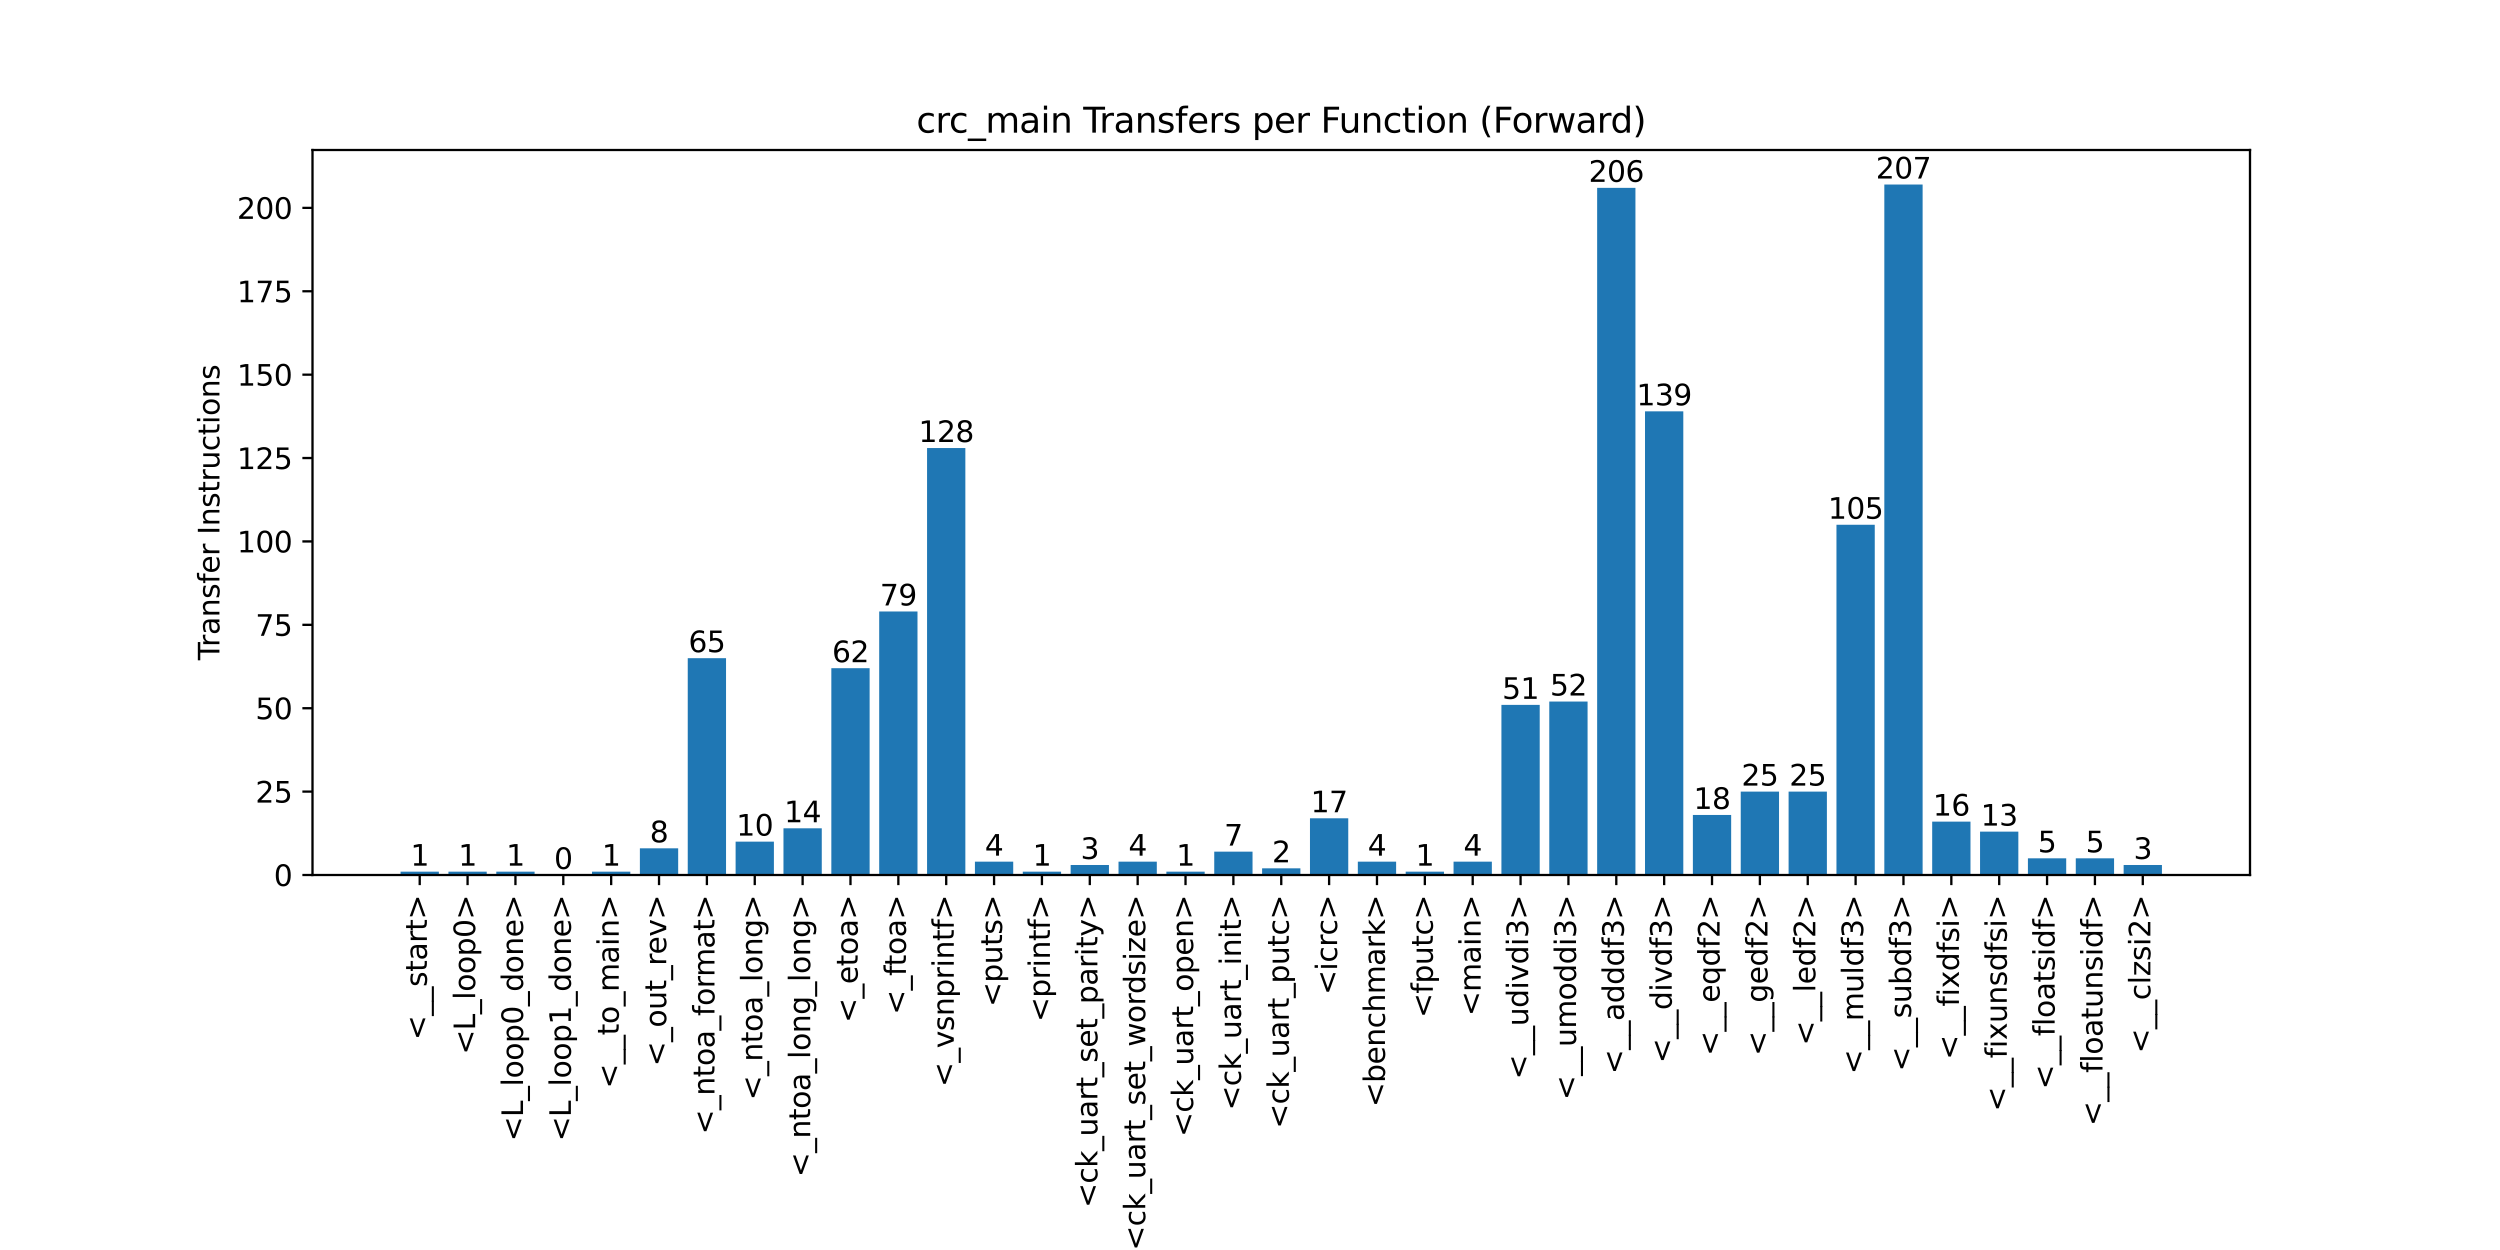 <?xml version="1.0" encoding="utf-8" standalone="no"?>
<!DOCTYPE svg PUBLIC "-//W3C//DTD SVG 1.1//EN"
  "http://www.w3.org/Graphics/SVG/1.1/DTD/svg11.dtd">
<svg xmlns:xlink="http://www.w3.org/1999/xlink" width="864pt" height="432pt" viewBox="0 0 864 432" xmlns="http://www.w3.org/2000/svg" version="1.1">
 <defs>
  <style type="text/css">*{stroke-linejoin: round; stroke-linecap: butt}</style>
 </defs>
 <g id="figure_1">
  <g id="patch_1">
   <path d="M 0 432 
L 864 432 
L 864 0 
L 0 0 
z
" style="fill: #ffffff"/>
  </g>
  <g id="axes_1">
   <g id="patch_2">
    <path d="M 108 302.4 
L 777.6 302.4 
L 777.6 51.84 
L 108 51.84 
z
" style="fill: #ffffff"/>
   </g>
   <g id="patch_3">
    <path d="M 138.436 302.4 
L 151.67 302.4 
L 151.67 301.247 
L 138.436 301.247 
z
" clip-path="url(#p7ce6d5c3e3)" style="fill: #1f77b4"/>
   </g>
   <g id="patch_4">
    <path d="M 154.978 302.4 
L 168.211 302.4 
L 168.211 301.247 
L 154.978 301.247 
z
" clip-path="url(#p7ce6d5c3e3)" style="fill: #1f77b4"/>
   </g>
   <g id="patch_5">
    <path d="M 171.519 302.4 
L 184.753 302.4 
L 184.753 301.247 
L 171.519 301.247 
z
" clip-path="url(#p7ce6d5c3e3)" style="fill: #1f77b4"/>
   </g>
   <g id="patch_6">
    <path d="M 188.061 302.4 
L 201.294 302.4 
L 201.294 302.4 
L 188.061 302.4 
z
" clip-path="url(#p7ce6d5c3e3)" style="fill: #1f77b4"/>
   </g>
   <g id="patch_7">
    <path d="M 204.602 302.4 
L 217.836 302.4 
L 217.836 301.247 
L 204.602 301.247 
z
" clip-path="url(#p7ce6d5c3e3)" style="fill: #1f77b4"/>
   </g>
   <g id="patch_8">
    <path d="M 221.144 302.4 
L 234.377 302.4 
L 234.377 293.178 
L 221.144 293.178 
z
" clip-path="url(#p7ce6d5c3e3)" style="fill: #1f77b4"/>
   </g>
   <g id="patch_9">
    <path d="M 237.685 302.4 
L 250.919 302.4 
L 250.919 227.468 
L 237.685 227.468 
z
" clip-path="url(#p7ce6d5c3e3)" style="fill: #1f77b4"/>
   </g>
   <g id="patch_10">
    <path d="M 254.227 302.4 
L 267.46 302.4 
L 267.46 290.872 
L 254.227 290.872 
z
" clip-path="url(#p7ce6d5c3e3)" style="fill: #1f77b4"/>
   </g>
   <g id="patch_11">
    <path d="M 270.768 302.4 
L 284.002 302.4 
L 284.002 286.261 
L 270.768 286.261 
z
" clip-path="url(#p7ce6d5c3e3)" style="fill: #1f77b4"/>
   </g>
   <g id="patch_12">
    <path d="M 287.31 302.4 
L 300.543 302.4 
L 300.543 230.927 
L 287.31 230.927 
z
" clip-path="url(#p7ce6d5c3e3)" style="fill: #1f77b4"/>
   </g>
   <g id="patch_13">
    <path d="M 303.851 302.4 
L 317.085 302.4 
L 317.085 211.329 
L 303.851 211.329 
z
" clip-path="url(#p7ce6d5c3e3)" style="fill: #1f77b4"/>
   </g>
   <g id="patch_14">
    <path d="M 320.393 302.4 
L 333.626 302.4 
L 333.626 154.842 
L 320.393 154.842 
z
" clip-path="url(#p7ce6d5c3e3)" style="fill: #1f77b4"/>
   </g>
   <g id="patch_15">
    <path d="M 336.934 302.4 
L 350.168 302.4 
L 350.168 297.789 
L 336.934 297.789 
z
" clip-path="url(#p7ce6d5c3e3)" style="fill: #1f77b4"/>
   </g>
   <g id="patch_16">
    <path d="M 353.476 302.4 
L 366.709 302.4 
L 366.709 301.247 
L 353.476 301.247 
z
" clip-path="url(#p7ce6d5c3e3)" style="fill: #1f77b4"/>
   </g>
   <g id="patch_17">
    <path d="M 370.017 302.4 
L 383.251 302.4 
L 383.251 298.942 
L 370.017 298.942 
z
" clip-path="url(#p7ce6d5c3e3)" style="fill: #1f77b4"/>
   </g>
   <g id="patch_18">
    <path d="M 386.559 302.4 
L 399.792 302.4 
L 399.792 297.789 
L 386.559 297.789 
z
" clip-path="url(#p7ce6d5c3e3)" style="fill: #1f77b4"/>
   </g>
   <g id="patch_19">
    <path d="M 403.1 302.4 
L 416.334 302.4 
L 416.334 301.247 
L 403.1 301.247 
z
" clip-path="url(#p7ce6d5c3e3)" style="fill: #1f77b4"/>
   </g>
   <g id="patch_20">
    <path d="M 419.642 302.4 
L 432.875 302.4 
L 432.875 294.33 
L 419.642 294.33 
z
" clip-path="url(#p7ce6d5c3e3)" style="fill: #1f77b4"/>
   </g>
   <g id="patch_21">
    <path d="M 436.183 302.4 
L 449.417 302.4 
L 449.417 300.094 
L 436.183 300.094 
z
" clip-path="url(#p7ce6d5c3e3)" style="fill: #1f77b4"/>
   </g>
   <g id="patch_22">
    <path d="M 452.725 302.4 
L 465.958 302.4 
L 465.958 282.802 
L 452.725 282.802 
z
" clip-path="url(#p7ce6d5c3e3)" style="fill: #1f77b4"/>
   </g>
   <g id="patch_23">
    <path d="M 469.266 302.4 
L 482.5 302.4 
L 482.5 297.789 
L 469.266 297.789 
z
" clip-path="url(#p7ce6d5c3e3)" style="fill: #1f77b4"/>
   </g>
   <g id="patch_24">
    <path d="M 485.808 302.4 
L 499.041 302.4 
L 499.041 301.247 
L 485.808 301.247 
z
" clip-path="url(#p7ce6d5c3e3)" style="fill: #1f77b4"/>
   </g>
   <g id="patch_25">
    <path d="M 502.349 302.4 
L 515.583 302.4 
L 515.583 297.789 
L 502.349 297.789 
z
" clip-path="url(#p7ce6d5c3e3)" style="fill: #1f77b4"/>
   </g>
   <g id="patch_26">
    <path d="M 518.891 302.4 
L 532.124 302.4 
L 532.124 243.607 
L 518.891 243.607 
z
" clip-path="url(#p7ce6d5c3e3)" style="fill: #1f77b4"/>
   </g>
   <g id="patch_27">
    <path d="M 535.432 302.4 
L 548.666 302.4 
L 548.666 242.455 
L 535.432 242.455 
z
" clip-path="url(#p7ce6d5c3e3)" style="fill: #1f77b4"/>
   </g>
   <g id="patch_28">
    <path d="M 551.974 302.4 
L 565.207 302.4 
L 565.207 64.924 
L 551.974 64.924 
z
" clip-path="url(#p7ce6d5c3e3)" style="fill: #1f77b4"/>
   </g>
   <g id="patch_29">
    <path d="M 568.515 302.4 
L 581.749 302.4 
L 581.749 142.161 
L 568.515 142.161 
z
" clip-path="url(#p7ce6d5c3e3)" style="fill: #1f77b4"/>
   </g>
   <g id="patch_30">
    <path d="M 585.057 302.4 
L 598.29 302.4 
L 598.29 281.65 
L 585.057 281.65 
z
" clip-path="url(#p7ce6d5c3e3)" style="fill: #1f77b4"/>
   </g>
   <g id="patch_31">
    <path d="M 601.598 302.4 
L 614.832 302.4 
L 614.832 273.58 
L 601.598 273.58 
z
" clip-path="url(#p7ce6d5c3e3)" style="fill: #1f77b4"/>
   </g>
   <g id="patch_32">
    <path d="M 618.14 302.4 
L 631.373 302.4 
L 631.373 273.58 
L 618.14 273.58 
z
" clip-path="url(#p7ce6d5c3e3)" style="fill: #1f77b4"/>
   </g>
   <g id="patch_33">
    <path d="M 634.681 302.4 
L 647.915 302.4 
L 647.915 181.357 
L 634.681 181.357 
z
" clip-path="url(#p7ce6d5c3e3)" style="fill: #1f77b4"/>
   </g>
   <g id="patch_34">
    <path d="M 651.223 302.4 
L 664.456 302.4 
L 664.456 63.771 
L 651.223 63.771 
z
" clip-path="url(#p7ce6d5c3e3)" style="fill: #1f77b4"/>
   </g>
   <g id="patch_35">
    <path d="M 667.764 302.4 
L 680.998 302.4 
L 680.998 283.955 
L 667.764 283.955 
z
" clip-path="url(#p7ce6d5c3e3)" style="fill: #1f77b4"/>
   </g>
   <g id="patch_36">
    <path d="M 684.306 302.4 
L 697.539 302.4 
L 697.539 287.414 
L 684.306 287.414 
z
" clip-path="url(#p7ce6d5c3e3)" style="fill: #1f77b4"/>
   </g>
   <g id="patch_37">
    <path d="M 700.847 302.4 
L 714.081 302.4 
L 714.081 296.636 
L 700.847 296.636 
z
" clip-path="url(#p7ce6d5c3e3)" style="fill: #1f77b4"/>
   </g>
   <g id="patch_38">
    <path d="M 717.389 302.4 
L 730.622 302.4 
L 730.622 296.636 
L 717.389 296.636 
z
" clip-path="url(#p7ce6d5c3e3)" style="fill: #1f77b4"/>
   </g>
   <g id="patch_39">
    <path d="M 733.93 302.4 
L 747.164 302.4 
L 747.164 298.942 
L 733.93 298.942 
z
" clip-path="url(#p7ce6d5c3e3)" style="fill: #1f77b4"/>
   </g>
   <g id="matplotlib.axis_1">
    <g id="xtick_1">
     <g id="line2d_1">
      <defs>
       <path id="mb806d861d2" d="M 0 0 
L 0 3.5 
" style="stroke: #000000; stroke-width: 0.8"/>
      </defs>
      <g>
       <use xlink:href="#mb806d861d2" x="145.053" y="302.4" style="stroke: #000000; stroke-width: 0.8"/>
      </g>
     </g>
     <g id="text_1">
      <!-- &lt;__start&gt; -->
      <g transform="translate(147.534 359.448) rotate(-90) scale(0.1 -0.1)">
       <defs>
        <path id="DejaVuSans-3c" d="M 4684 3150 
L 1459 2003 
L 4684 863 
L 4684 294 
L 678 1747 
L 678 2266 
L 4684 3719 
L 4684 3150 
z
" transform="scale(0.016)"/>
        <path id="DejaVuSans-5f" d="M 3263 -1063 
L 3263 -1509 
L -63 -1509 
L -63 -1063 
L 3263 -1063 
z
" transform="scale(0.016)"/>
        <path id="DejaVuSans-73" d="M 2834 3397 
L 2834 2853 
Q 2591 2978 2328 3040 
Q 2066 3103 1784 3103 
Q 1356 3103 1142 2972 
Q 928 2841 928 2578 
Q 928 2378 1081 2264 
Q 1234 2150 1697 2047 
L 1894 2003 
Q 2506 1872 2764 1633 
Q 3022 1394 3022 966 
Q 3022 478 2636 193 
Q 2250 -91 1575 -91 
Q 1294 -91 989 -36 
Q 684 19 347 128 
L 347 722 
Q 666 556 975 473 
Q 1284 391 1588 391 
Q 1994 391 2212 530 
Q 2431 669 2431 922 
Q 2431 1156 2273 1281 
Q 2116 1406 1581 1522 
L 1381 1569 
Q 847 1681 609 1914 
Q 372 2147 372 2553 
Q 372 3047 722 3315 
Q 1072 3584 1716 3584 
Q 2034 3584 2315 3537 
Q 2597 3491 2834 3397 
z
" transform="scale(0.016)"/>
        <path id="DejaVuSans-74" d="M 1172 4494 
L 1172 3500 
L 2356 3500 
L 2356 3053 
L 1172 3053 
L 1172 1153 
Q 1172 725 1289 603 
Q 1406 481 1766 481 
L 2356 481 
L 2356 0 
L 1766 0 
Q 1100 0 847 248 
Q 594 497 594 1153 
L 594 3053 
L 172 3053 
L 172 3500 
L 594 3500 
L 594 4494 
L 1172 4494 
z
" transform="scale(0.016)"/>
        <path id="DejaVuSans-61" d="M 2194 1759 
Q 1497 1759 1228 1600 
Q 959 1441 959 1056 
Q 959 750 1161 570 
Q 1363 391 1709 391 
Q 2188 391 2477 730 
Q 2766 1069 2766 1631 
L 2766 1759 
L 2194 1759 
z
M 3341 1997 
L 3341 0 
L 2766 0 
L 2766 531 
Q 2569 213 2275 61 
Q 1981 -91 1556 -91 
Q 1019 -91 701 211 
Q 384 513 384 1019 
Q 384 1609 779 1909 
Q 1175 2209 1959 2209 
L 2766 2209 
L 2766 2266 
Q 2766 2663 2505 2880 
Q 2244 3097 1772 3097 
Q 1472 3097 1187 3025 
Q 903 2953 641 2809 
L 641 3341 
Q 956 3463 1253 3523 
Q 1550 3584 1831 3584 
Q 2591 3584 2966 3190 
Q 3341 2797 3341 1997 
z
" transform="scale(0.016)"/>
        <path id="DejaVuSans-72" d="M 2631 2963 
Q 2534 3019 2420 3045 
Q 2306 3072 2169 3072 
Q 1681 3072 1420 2755 
Q 1159 2438 1159 1844 
L 1159 0 
L 581 0 
L 581 3500 
L 1159 3500 
L 1159 2956 
Q 1341 3275 1631 3429 
Q 1922 3584 2338 3584 
Q 2397 3584 2469 3576 
Q 2541 3569 2628 3553 
L 2631 2963 
z
" transform="scale(0.016)"/>
        <path id="DejaVuSans-3e" d="M 678 3150 
L 678 3719 
L 4684 2266 
L 4684 1747 
L 678 294 
L 678 863 
L 3897 2003 
L 678 3150 
z
" transform="scale(0.016)"/>
       </defs>
       <use xlink:href="#DejaVuSans-3c"/>
       <use xlink:href="#DejaVuSans-5f" x="83.789"/>
       <use xlink:href="#DejaVuSans-5f" x="133.789"/>
       <use xlink:href="#DejaVuSans-73" x="183.789"/>
       <use xlink:href="#DejaVuSans-74" x="235.889"/>
       <use xlink:href="#DejaVuSans-61" x="275.098"/>
       <use xlink:href="#DejaVuSans-72" x="336.377"/>
       <use xlink:href="#DejaVuSans-74" x="377.49"/>
       <use xlink:href="#DejaVuSans-3e" x="416.699"/>
      </g>
     </g>
    </g>
    <g id="xtick_2">
     <g id="line2d_2">
      <g>
       <use xlink:href="#mb806d861d2" x="161.594" y="302.4" style="stroke: #000000; stroke-width: 0.8"/>
      </g>
     </g>
     <g id="text_2">
      <!-- &lt;L_loop0&gt; -->
      <g transform="translate(164.215 364.458) rotate(-90) scale(0.1 -0.1)">
       <defs>
        <path id="DejaVuSans-4c" d="M 628 4666 
L 1259 4666 
L 1259 531 
L 3531 531 
L 3531 0 
L 628 0 
L 628 4666 
z
" transform="scale(0.016)"/>
        <path id="DejaVuSans-6c" d="M 603 4863 
L 1178 4863 
L 1178 0 
L 603 0 
L 603 4863 
z
" transform="scale(0.016)"/>
        <path id="DejaVuSans-6f" d="M 1959 3097 
Q 1497 3097 1228 2736 
Q 959 2375 959 1747 
Q 959 1119 1226 758 
Q 1494 397 1959 397 
Q 2419 397 2687 759 
Q 2956 1122 2956 1747 
Q 2956 2369 2687 2733 
Q 2419 3097 1959 3097 
z
M 1959 3584 
Q 2709 3584 3137 3096 
Q 3566 2609 3566 1747 
Q 3566 888 3137 398 
Q 2709 -91 1959 -91 
Q 1206 -91 779 398 
Q 353 888 353 1747 
Q 353 2609 779 3096 
Q 1206 3584 1959 3584 
z
" transform="scale(0.016)"/>
        <path id="DejaVuSans-70" d="M 1159 525 
L 1159 -1331 
L 581 -1331 
L 581 3500 
L 1159 3500 
L 1159 2969 
Q 1341 3281 1617 3432 
Q 1894 3584 2278 3584 
Q 2916 3584 3314 3078 
Q 3713 2572 3713 1747 
Q 3713 922 3314 415 
Q 2916 -91 2278 -91 
Q 1894 -91 1617 61 
Q 1341 213 1159 525 
z
M 3116 1747 
Q 3116 2381 2855 2742 
Q 2594 3103 2138 3103 
Q 1681 3103 1420 2742 
Q 1159 2381 1159 1747 
Q 1159 1113 1420 752 
Q 1681 391 2138 391 
Q 2594 391 2855 752 
Q 3116 1113 3116 1747 
z
" transform="scale(0.016)"/>
        <path id="DejaVuSans-30" d="M 2034 4250 
Q 1547 4250 1301 3770 
Q 1056 3291 1056 2328 
Q 1056 1369 1301 889 
Q 1547 409 2034 409 
Q 2525 409 2770 889 
Q 3016 1369 3016 2328 
Q 3016 3291 2770 3770 
Q 2525 4250 2034 4250 
z
M 2034 4750 
Q 2819 4750 3233 4129 
Q 3647 3509 3647 2328 
Q 3647 1150 3233 529 
Q 2819 -91 2034 -91 
Q 1250 -91 836 529 
Q 422 1150 422 2328 
Q 422 3509 836 4129 
Q 1250 4750 2034 4750 
z
" transform="scale(0.016)"/>
       </defs>
       <use xlink:href="#DejaVuSans-3c"/>
       <use xlink:href="#DejaVuSans-4c" x="83.789"/>
       <use xlink:href="#DejaVuSans-5f" x="139.502"/>
       <use xlink:href="#DejaVuSans-6c" x="189.502"/>
       <use xlink:href="#DejaVuSans-6f" x="217.285"/>
       <use xlink:href="#DejaVuSans-6f" x="278.467"/>
       <use xlink:href="#DejaVuSans-70" x="339.648"/>
       <use xlink:href="#DejaVuSans-30" x="403.125"/>
       <use xlink:href="#DejaVuSans-3e" x="466.748"/>
      </g>
     </g>
    </g>
    <g id="xtick_3">
     <g id="line2d_3">
      <g>
       <use xlink:href="#mb806d861d2" x="178.136" y="302.4" style="stroke: #000000; stroke-width: 0.8"/>
      </g>
     </g>
     <g id="text_3">
      <!-- &lt;L_loop0_done&gt; -->
      <g transform="translate(180.756 394.416) rotate(-90) scale(0.1 -0.1)">
       <defs>
        <path id="DejaVuSans-64" d="M 2906 2969 
L 2906 4863 
L 3481 4863 
L 3481 0 
L 2906 0 
L 2906 525 
Q 2725 213 2448 61 
Q 2172 -91 1784 -91 
Q 1150 -91 751 415 
Q 353 922 353 1747 
Q 353 2572 751 3078 
Q 1150 3584 1784 3584 
Q 2172 3584 2448 3432 
Q 2725 3281 2906 2969 
z
M 947 1747 
Q 947 1113 1208 752 
Q 1469 391 1925 391 
Q 2381 391 2643 752 
Q 2906 1113 2906 1747 
Q 2906 2381 2643 2742 
Q 2381 3103 1925 3103 
Q 1469 3103 1208 2742 
Q 947 2381 947 1747 
z
" transform="scale(0.016)"/>
        <path id="DejaVuSans-6e" d="M 3513 2113 
L 3513 0 
L 2938 0 
L 2938 2094 
Q 2938 2591 2744 2837 
Q 2550 3084 2163 3084 
Q 1697 3084 1428 2787 
Q 1159 2491 1159 1978 
L 1159 0 
L 581 0 
L 581 3500 
L 1159 3500 
L 1159 2956 
Q 1366 3272 1645 3428 
Q 1925 3584 2291 3584 
Q 2894 3584 3203 3211 
Q 3513 2838 3513 2113 
z
" transform="scale(0.016)"/>
        <path id="DejaVuSans-65" d="M 3597 1894 
L 3597 1613 
L 953 1613 
Q 991 1019 1311 708 
Q 1631 397 2203 397 
Q 2534 397 2845 478 
Q 3156 559 3463 722 
L 3463 178 
Q 3153 47 2828 -22 
Q 2503 -91 2169 -91 
Q 1331 -91 842 396 
Q 353 884 353 1716 
Q 353 2575 817 3079 
Q 1281 3584 2069 3584 
Q 2775 3584 3186 3129 
Q 3597 2675 3597 1894 
z
M 3022 2063 
Q 3016 2534 2758 2815 
Q 2500 3097 2075 3097 
Q 1594 3097 1305 2825 
Q 1016 2553 972 2059 
L 3022 2063 
z
" transform="scale(0.016)"/>
       </defs>
       <use xlink:href="#DejaVuSans-3c"/>
       <use xlink:href="#DejaVuSans-4c" x="83.789"/>
       <use xlink:href="#DejaVuSans-5f" x="139.502"/>
       <use xlink:href="#DejaVuSans-6c" x="189.502"/>
       <use xlink:href="#DejaVuSans-6f" x="217.285"/>
       <use xlink:href="#DejaVuSans-6f" x="278.467"/>
       <use xlink:href="#DejaVuSans-70" x="339.648"/>
       <use xlink:href="#DejaVuSans-30" x="403.125"/>
       <use xlink:href="#DejaVuSans-5f" x="466.748"/>
       <use xlink:href="#DejaVuSans-64" x="516.748"/>
       <use xlink:href="#DejaVuSans-6f" x="580.225"/>
       <use xlink:href="#DejaVuSans-6e" x="641.406"/>
       <use xlink:href="#DejaVuSans-65" x="704.785"/>
       <use xlink:href="#DejaVuSans-3e" x="766.309"/>
      </g>
     </g>
    </g>
    <g id="xtick_4">
     <g id="line2d_4">
      <g>
       <use xlink:href="#mb806d861d2" x="194.677" y="302.4" style="stroke: #000000; stroke-width: 0.8"/>
      </g>
     </g>
     <g id="text_4">
      <!-- &lt;L_loop1_done&gt; -->
      <g transform="translate(197.298 394.416) rotate(-90) scale(0.1 -0.1)">
       <defs>
        <path id="DejaVuSans-31" d="M 794 531 
L 1825 531 
L 1825 4091 
L 703 3866 
L 703 4441 
L 1819 4666 
L 2450 4666 
L 2450 531 
L 3481 531 
L 3481 0 
L 794 0 
L 794 531 
z
" transform="scale(0.016)"/>
       </defs>
       <use xlink:href="#DejaVuSans-3c"/>
       <use xlink:href="#DejaVuSans-4c" x="83.789"/>
       <use xlink:href="#DejaVuSans-5f" x="139.502"/>
       <use xlink:href="#DejaVuSans-6c" x="189.502"/>
       <use xlink:href="#DejaVuSans-6f" x="217.285"/>
       <use xlink:href="#DejaVuSans-6f" x="278.467"/>
       <use xlink:href="#DejaVuSans-70" x="339.648"/>
       <use xlink:href="#DejaVuSans-31" x="403.125"/>
       <use xlink:href="#DejaVuSans-5f" x="466.748"/>
       <use xlink:href="#DejaVuSans-64" x="516.748"/>
       <use xlink:href="#DejaVuSans-6f" x="580.225"/>
       <use xlink:href="#DejaVuSans-6e" x="641.406"/>
       <use xlink:href="#DejaVuSans-65" x="704.785"/>
       <use xlink:href="#DejaVuSans-3e" x="766.309"/>
      </g>
     </g>
    </g>
    <g id="xtick_5">
     <g id="line2d_5">
      <g>
       <use xlink:href="#mb806d861d2" x="211.219" y="302.4" style="stroke: #000000; stroke-width: 0.8"/>
      </g>
     </g>
     <g id="text_5">
      <!-- &lt;__to_main&gt; -->
      <g transform="translate(213.839 376.183) rotate(-90) scale(0.1 -0.1)">
       <defs>
        <path id="DejaVuSans-6d" d="M 3328 2828 
Q 3544 3216 3844 3400 
Q 4144 3584 4550 3584 
Q 5097 3584 5394 3201 
Q 5691 2819 5691 2113 
L 5691 0 
L 5113 0 
L 5113 2094 
Q 5113 2597 4934 2840 
Q 4756 3084 4391 3084 
Q 3944 3084 3684 2787 
Q 3425 2491 3425 1978 
L 3425 0 
L 2847 0 
L 2847 2094 
Q 2847 2600 2669 2842 
Q 2491 3084 2119 3084 
Q 1678 3084 1418 2786 
Q 1159 2488 1159 1978 
L 1159 0 
L 581 0 
L 581 3500 
L 1159 3500 
L 1159 2956 
Q 1356 3278 1631 3431 
Q 1906 3584 2284 3584 
Q 2666 3584 2933 3390 
Q 3200 3197 3328 2828 
z
" transform="scale(0.016)"/>
        <path id="DejaVuSans-69" d="M 603 3500 
L 1178 3500 
L 1178 0 
L 603 0 
L 603 3500 
z
M 603 4863 
L 1178 4863 
L 1178 4134 
L 603 4134 
L 603 4863 
z
" transform="scale(0.016)"/>
       </defs>
       <use xlink:href="#DejaVuSans-3c"/>
       <use xlink:href="#DejaVuSans-5f" x="83.789"/>
       <use xlink:href="#DejaVuSans-5f" x="133.789"/>
       <use xlink:href="#DejaVuSans-74" x="183.789"/>
       <use xlink:href="#DejaVuSans-6f" x="222.998"/>
       <use xlink:href="#DejaVuSans-5f" x="284.18"/>
       <use xlink:href="#DejaVuSans-6d" x="334.18"/>
       <use xlink:href="#DejaVuSans-61" x="431.592"/>
       <use xlink:href="#DejaVuSans-69" x="492.871"/>
       <use xlink:href="#DejaVuSans-6e" x="520.654"/>
       <use xlink:href="#DejaVuSans-3e" x="584.033"/>
      </g>
     </g>
    </g>
    <g id="xtick_6">
     <g id="line2d_6">
      <g>
       <use xlink:href="#mb806d861d2" x="227.76" y="302.4" style="stroke: #000000; stroke-width: 0.8"/>
      </g>
     </g>
     <g id="text_6">
      <!-- &lt;_out_rev&gt; -->
      <g transform="translate(230.242 368.494) rotate(-90) scale(0.1 -0.1)">
       <defs>
        <path id="DejaVuSans-75" d="M 544 1381 
L 544 3500 
L 1119 3500 
L 1119 1403 
Q 1119 906 1312 657 
Q 1506 409 1894 409 
Q 2359 409 2629 706 
Q 2900 1003 2900 1516 
L 2900 3500 
L 3475 3500 
L 3475 0 
L 2900 0 
L 2900 538 
Q 2691 219 2414 64 
Q 2138 -91 1772 -91 
Q 1169 -91 856 284 
Q 544 659 544 1381 
z
M 1991 3584 
L 1991 3584 
z
" transform="scale(0.016)"/>
        <path id="DejaVuSans-76" d="M 191 3500 
L 800 3500 
L 1894 563 
L 2988 3500 
L 3597 3500 
L 2284 0 
L 1503 0 
L 191 3500 
z
" transform="scale(0.016)"/>
       </defs>
       <use xlink:href="#DejaVuSans-3c"/>
       <use xlink:href="#DejaVuSans-5f" x="83.789"/>
       <use xlink:href="#DejaVuSans-6f" x="133.789"/>
       <use xlink:href="#DejaVuSans-75" x="194.971"/>
       <use xlink:href="#DejaVuSans-74" x="258.35"/>
       <use xlink:href="#DejaVuSans-5f" x="297.559"/>
       <use xlink:href="#DejaVuSans-72" x="347.559"/>
       <use xlink:href="#DejaVuSans-65" x="386.422"/>
       <use xlink:href="#DejaVuSans-76" x="447.945"/>
       <use xlink:href="#DejaVuSans-3e" x="507.125"/>
      </g>
     </g>
    </g>
    <g id="xtick_7">
     <g id="line2d_7">
      <g>
       <use xlink:href="#mb806d861d2" x="244.302" y="302.4" style="stroke: #000000; stroke-width: 0.8"/>
      </g>
     </g>
     <g id="text_7">
      <!-- &lt;_ntoa_format&gt; -->
      <g transform="translate(246.922 392.028) rotate(-90) scale(0.1 -0.1)">
       <defs>
        <path id="DejaVuSans-66" d="M 2375 4863 
L 2375 4384 
L 1825 4384 
Q 1516 4384 1395 4259 
Q 1275 4134 1275 3809 
L 1275 3500 
L 2222 3500 
L 2222 3053 
L 1275 3053 
L 1275 0 
L 697 0 
L 697 3053 
L 147 3053 
L 147 3500 
L 697 3500 
L 697 3744 
Q 697 4328 969 4595 
Q 1241 4863 1831 4863 
L 2375 4863 
z
" transform="scale(0.016)"/>
       </defs>
       <use xlink:href="#DejaVuSans-3c"/>
       <use xlink:href="#DejaVuSans-5f" x="83.789"/>
       <use xlink:href="#DejaVuSans-6e" x="133.789"/>
       <use xlink:href="#DejaVuSans-74" x="197.168"/>
       <use xlink:href="#DejaVuSans-6f" x="236.377"/>
       <use xlink:href="#DejaVuSans-61" x="297.559"/>
       <use xlink:href="#DejaVuSans-5f" x="358.838"/>
       <use xlink:href="#DejaVuSans-66" x="408.838"/>
       <use xlink:href="#DejaVuSans-6f" x="444.043"/>
       <use xlink:href="#DejaVuSans-72" x="505.225"/>
       <use xlink:href="#DejaVuSans-6d" x="544.588"/>
       <use xlink:href="#DejaVuSans-61" x="642"/>
       <use xlink:href="#DejaVuSans-74" x="703.279"/>
       <use xlink:href="#DejaVuSans-3e" x="742.488"/>
      </g>
     </g>
    </g>
    <g id="xtick_8">
     <g id="line2d_8">
      <g>
       <use xlink:href="#mb806d861d2" x="260.843" y="302.4" style="stroke: #000000; stroke-width: 0.8"/>
      </g>
     </g>
     <g id="text_8">
      <!-- &lt;_ntoa_long&gt; -->
      <g transform="translate(263.464 380.247) rotate(-90) scale(0.1 -0.1)">
       <defs>
        <path id="DejaVuSans-67" d="M 2906 1791 
Q 2906 2416 2648 2759 
Q 2391 3103 1925 3103 
Q 1463 3103 1205 2759 
Q 947 2416 947 1791 
Q 947 1169 1205 825 
Q 1463 481 1925 481 
Q 2391 481 2648 825 
Q 2906 1169 2906 1791 
z
M 3481 434 
Q 3481 -459 3084 -895 
Q 2688 -1331 1869 -1331 
Q 1566 -1331 1297 -1286 
Q 1028 -1241 775 -1147 
L 775 -588 
Q 1028 -725 1275 -790 
Q 1522 -856 1778 -856 
Q 2344 -856 2625 -561 
Q 2906 -266 2906 331 
L 2906 616 
Q 2728 306 2450 153 
Q 2172 0 1784 0 
Q 1141 0 747 490 
Q 353 981 353 1791 
Q 353 2603 747 3093 
Q 1141 3584 1784 3584 
Q 2172 3584 2450 3431 
Q 2728 3278 2906 2969 
L 2906 3500 
L 3481 3500 
L 3481 434 
z
" transform="scale(0.016)"/>
       </defs>
       <use xlink:href="#DejaVuSans-3c"/>
       <use xlink:href="#DejaVuSans-5f" x="83.789"/>
       <use xlink:href="#DejaVuSans-6e" x="133.789"/>
       <use xlink:href="#DejaVuSans-74" x="197.168"/>
       <use xlink:href="#DejaVuSans-6f" x="236.377"/>
       <use xlink:href="#DejaVuSans-61" x="297.559"/>
       <use xlink:href="#DejaVuSans-5f" x="358.838"/>
       <use xlink:href="#DejaVuSans-6c" x="408.838"/>
       <use xlink:href="#DejaVuSans-6f" x="436.621"/>
       <use xlink:href="#DejaVuSans-6e" x="497.803"/>
       <use xlink:href="#DejaVuSans-67" x="561.182"/>
       <use xlink:href="#DejaVuSans-3e" x="624.658"/>
      </g>
     </g>
    </g>
    <g id="xtick_9">
     <g id="line2d_9">
      <g>
       <use xlink:href="#mb806d861d2" x="277.385" y="302.4" style="stroke: #000000; stroke-width: 0.8"/>
      </g>
     </g>
     <g id="text_9">
      <!-- &lt;_ntoa_long_long&gt; -->
      <g transform="translate(280.005 406.83) rotate(-90) scale(0.1 -0.1)">
       <use xlink:href="#DejaVuSans-3c"/>
       <use xlink:href="#DejaVuSans-5f" x="83.789"/>
       <use xlink:href="#DejaVuSans-6e" x="133.789"/>
       <use xlink:href="#DejaVuSans-74" x="197.168"/>
       <use xlink:href="#DejaVuSans-6f" x="236.377"/>
       <use xlink:href="#DejaVuSans-61" x="297.559"/>
       <use xlink:href="#DejaVuSans-5f" x="358.838"/>
       <use xlink:href="#DejaVuSans-6c" x="408.838"/>
       <use xlink:href="#DejaVuSans-6f" x="436.621"/>
       <use xlink:href="#DejaVuSans-6e" x="497.803"/>
       <use xlink:href="#DejaVuSans-67" x="561.182"/>
       <use xlink:href="#DejaVuSans-5f" x="624.658"/>
       <use xlink:href="#DejaVuSans-6c" x="674.658"/>
       <use xlink:href="#DejaVuSans-6f" x="702.441"/>
       <use xlink:href="#DejaVuSans-6e" x="763.623"/>
       <use xlink:href="#DejaVuSans-67" x="827.002"/>
       <use xlink:href="#DejaVuSans-3e" x="890.479"/>
      </g>
     </g>
    </g>
    <g id="xtick_10">
     <g id="line2d_10">
      <g>
       <use xlink:href="#mb806d861d2" x="293.926" y="302.4" style="stroke: #000000; stroke-width: 0.8"/>
      </g>
     </g>
     <g id="text_10">
      <!-- &lt;_etoa&gt; -->
      <g transform="translate(296.408 353.48) rotate(-90) scale(0.1 -0.1)">
       <use xlink:href="#DejaVuSans-3c"/>
       <use xlink:href="#DejaVuSans-5f" x="83.789"/>
       <use xlink:href="#DejaVuSans-65" x="133.789"/>
       <use xlink:href="#DejaVuSans-74" x="195.312"/>
       <use xlink:href="#DejaVuSans-6f" x="234.521"/>
       <use xlink:href="#DejaVuSans-61" x="295.703"/>
       <use xlink:href="#DejaVuSans-3e" x="356.982"/>
      </g>
     </g>
    </g>
    <g id="xtick_11">
     <g id="line2d_11">
      <g>
       <use xlink:href="#mb806d861d2" x="310.468" y="302.4" style="stroke: #000000; stroke-width: 0.8"/>
      </g>
     </g>
     <g id="text_11">
      <!-- &lt;_ftoa&gt; -->
      <g transform="translate(313.088 350.672) rotate(-90) scale(0.1 -0.1)">
       <use xlink:href="#DejaVuSans-3c"/>
       <use xlink:href="#DejaVuSans-5f" x="83.789"/>
       <use xlink:href="#DejaVuSans-66" x="133.789"/>
       <use xlink:href="#DejaVuSans-74" x="167.244"/>
       <use xlink:href="#DejaVuSans-6f" x="206.453"/>
       <use xlink:href="#DejaVuSans-61" x="267.635"/>
       <use xlink:href="#DejaVuSans-3e" x="328.914"/>
      </g>
     </g>
    </g>
    <g id="xtick_12">
     <g id="line2d_12">
      <g>
       <use xlink:href="#mb806d861d2" x="327.009" y="302.4" style="stroke: #000000; stroke-width: 0.8"/>
      </g>
     </g>
     <g id="text_12">
      <!-- &lt;_vsnprintf&gt; -->
      <g transform="translate(329.63 375.641) rotate(-90) scale(0.1 -0.1)">
       <use xlink:href="#DejaVuSans-3c"/>
       <use xlink:href="#DejaVuSans-5f" x="83.789"/>
       <use xlink:href="#DejaVuSans-76" x="133.789"/>
       <use xlink:href="#DejaVuSans-73" x="192.969"/>
       <use xlink:href="#DejaVuSans-6e" x="245.068"/>
       <use xlink:href="#DejaVuSans-70" x="308.447"/>
       <use xlink:href="#DejaVuSans-72" x="371.924"/>
       <use xlink:href="#DejaVuSans-69" x="413.037"/>
       <use xlink:href="#DejaVuSans-6e" x="440.82"/>
       <use xlink:href="#DejaVuSans-74" x="504.199"/>
       <use xlink:href="#DejaVuSans-66" x="543.408"/>
       <use xlink:href="#DejaVuSans-3e" x="578.613"/>
      </g>
     </g>
    </g>
    <g id="xtick_13">
     <g id="line2d_13">
      <g>
       <use xlink:href="#mb806d861d2" x="343.551" y="302.4" style="stroke: #000000; stroke-width: 0.8"/>
      </g>
     </g>
     <g id="text_13">
      <!-- &lt;puts&gt; -->
      <g transform="translate(346.31 347.975) rotate(-90) scale(0.1 -0.1)">
       <use xlink:href="#DejaVuSans-3c"/>
       <use xlink:href="#DejaVuSans-70" x="83.789"/>
       <use xlink:href="#DejaVuSans-75" x="147.266"/>
       <use xlink:href="#DejaVuSans-74" x="210.645"/>
       <use xlink:href="#DejaVuSans-73" x="249.854"/>
       <use xlink:href="#DejaVuSans-3e" x="301.953"/>
      </g>
     </g>
    </g>
    <g id="xtick_14">
     <g id="line2d_14">
      <g>
       <use xlink:href="#mb806d861d2" x="360.092" y="302.4" style="stroke: #000000; stroke-width: 0.8"/>
      </g>
     </g>
     <g id="text_14">
      <!-- &lt;printf&gt; -->
      <g transform="translate(362.852 353.175) rotate(-90) scale(0.1 -0.1)">
       <use xlink:href="#DejaVuSans-3c"/>
       <use xlink:href="#DejaVuSans-70" x="83.789"/>
       <use xlink:href="#DejaVuSans-72" x="147.266"/>
       <use xlink:href="#DejaVuSans-69" x="188.379"/>
       <use xlink:href="#DejaVuSans-6e" x="216.162"/>
       <use xlink:href="#DejaVuSans-74" x="279.541"/>
       <use xlink:href="#DejaVuSans-66" x="318.75"/>
       <use xlink:href="#DejaVuSans-3e" x="353.955"/>
      </g>
     </g>
    </g>
    <g id="xtick_15">
     <g id="line2d_15">
      <g>
       <use xlink:href="#mb806d861d2" x="376.634" y="302.4" style="stroke: #000000; stroke-width: 0.8"/>
      </g>
     </g>
     <g id="text_15">
      <!-- &lt;ck_uart_set_parity&gt; -->
      <g transform="translate(379.254 417.433) rotate(-90) scale(0.1 -0.1)">
       <defs>
        <path id="DejaVuSans-63" d="M 3122 3366 
L 3122 2828 
Q 2878 2963 2633 3030 
Q 2388 3097 2138 3097 
Q 1578 3097 1268 2742 
Q 959 2388 959 1747 
Q 959 1106 1268 751 
Q 1578 397 2138 397 
Q 2388 397 2633 464 
Q 2878 531 3122 666 
L 3122 134 
Q 2881 22 2623 -34 
Q 2366 -91 2075 -91 
Q 1284 -91 818 406 
Q 353 903 353 1747 
Q 353 2603 823 3093 
Q 1294 3584 2113 3584 
Q 2378 3584 2631 3529 
Q 2884 3475 3122 3366 
z
" transform="scale(0.016)"/>
        <path id="DejaVuSans-6b" d="M 581 4863 
L 1159 4863 
L 1159 1991 
L 2875 3500 
L 3609 3500 
L 1753 1863 
L 3688 0 
L 2938 0 
L 1159 1709 
L 1159 0 
L 581 0 
L 581 4863 
z
" transform="scale(0.016)"/>
        <path id="DejaVuSans-79" d="M 2059 -325 
Q 1816 -950 1584 -1140 
Q 1353 -1331 966 -1331 
L 506 -1331 
L 506 -850 
L 844 -850 
Q 1081 -850 1212 -737 
Q 1344 -625 1503 -206 
L 1606 56 
L 191 3500 
L 800 3500 
L 1894 763 
L 2988 3500 
L 3597 3500 
L 2059 -325 
z
" transform="scale(0.016)"/>
       </defs>
       <use xlink:href="#DejaVuSans-3c"/>
       <use xlink:href="#DejaVuSans-63" x="83.789"/>
       <use xlink:href="#DejaVuSans-6b" x="138.77"/>
       <use xlink:href="#DejaVuSans-5f" x="196.68"/>
       <use xlink:href="#DejaVuSans-75" x="246.68"/>
       <use xlink:href="#DejaVuSans-61" x="310.059"/>
       <use xlink:href="#DejaVuSans-72" x="371.338"/>
       <use xlink:href="#DejaVuSans-74" x="412.451"/>
       <use xlink:href="#DejaVuSans-5f" x="451.66"/>
       <use xlink:href="#DejaVuSans-73" x="501.66"/>
       <use xlink:href="#DejaVuSans-65" x="553.76"/>
       <use xlink:href="#DejaVuSans-74" x="615.283"/>
       <use xlink:href="#DejaVuSans-5f" x="654.492"/>
       <use xlink:href="#DejaVuSans-70" x="704.492"/>
       <use xlink:href="#DejaVuSans-61" x="767.969"/>
       <use xlink:href="#DejaVuSans-72" x="829.248"/>
       <use xlink:href="#DejaVuSans-69" x="870.361"/>
       <use xlink:href="#DejaVuSans-74" x="898.145"/>
       <use xlink:href="#DejaVuSans-79" x="937.354"/>
       <use xlink:href="#DejaVuSans-3e" x="996.533"/>
      </g>
     </g>
    </g>
    <g id="xtick_16">
     <g id="line2d_16">
      <g>
       <use xlink:href="#mb806d861d2" x="393.175" y="302.4" style="stroke: #000000; stroke-width: 0.8"/>
      </g>
     </g>
     <g id="text_16">
      <!-- &lt;ck_uart_set_wordsize&gt; -->
      <g transform="translate(395.796 432.198) rotate(-90) scale(0.1 -0.1)">
       <defs>
        <path id="DejaVuSans-77" d="M 269 3500 
L 844 3500 
L 1563 769 
L 2278 3500 
L 2956 3500 
L 3675 769 
L 4391 3500 
L 4966 3500 
L 4050 0 
L 3372 0 
L 2619 2869 
L 1863 0 
L 1184 0 
L 269 3500 
z
" transform="scale(0.016)"/>
        <path id="DejaVuSans-7a" d="M 353 3500 
L 3084 3500 
L 3084 2975 
L 922 459 
L 3084 459 
L 3084 0 
L 275 0 
L 275 525 
L 2438 3041 
L 353 3041 
L 353 3500 
z
" transform="scale(0.016)"/>
       </defs>
       <use xlink:href="#DejaVuSans-3c"/>
       <use xlink:href="#DejaVuSans-63" x="83.789"/>
       <use xlink:href="#DejaVuSans-6b" x="138.77"/>
       <use xlink:href="#DejaVuSans-5f" x="196.68"/>
       <use xlink:href="#DejaVuSans-75" x="246.68"/>
       <use xlink:href="#DejaVuSans-61" x="310.059"/>
       <use xlink:href="#DejaVuSans-72" x="371.338"/>
       <use xlink:href="#DejaVuSans-74" x="412.451"/>
       <use xlink:href="#DejaVuSans-5f" x="451.66"/>
       <use xlink:href="#DejaVuSans-73" x="501.66"/>
       <use xlink:href="#DejaVuSans-65" x="553.76"/>
       <use xlink:href="#DejaVuSans-74" x="615.283"/>
       <use xlink:href="#DejaVuSans-5f" x="654.492"/>
       <use xlink:href="#DejaVuSans-77" x="704.492"/>
       <use xlink:href="#DejaVuSans-6f" x="786.279"/>
       <use xlink:href="#DejaVuSans-72" x="847.461"/>
       <use xlink:href="#DejaVuSans-64" x="886.824"/>
       <use xlink:href="#DejaVuSans-73" x="950.301"/>
       <use xlink:href="#DejaVuSans-69" x="1002.4"/>
       <use xlink:href="#DejaVuSans-7a" x="1030.184"/>
       <use xlink:href="#DejaVuSans-65" x="1082.674"/>
       <use xlink:href="#DejaVuSans-3e" x="1144.197"/>
      </g>
     </g>
    </g>
    <g id="xtick_17">
     <g id="line2d_17">
      <g>
       <use xlink:href="#mb806d861d2" x="409.717" y="302.4" style="stroke: #000000; stroke-width: 0.8"/>
      </g>
     </g>
     <g id="text_17">
      <!-- &lt;ck_uart_open&gt; -->
      <g transform="translate(412.337 392.903) rotate(-90) scale(0.1 -0.1)">
       <use xlink:href="#DejaVuSans-3c"/>
       <use xlink:href="#DejaVuSans-63" x="83.789"/>
       <use xlink:href="#DejaVuSans-6b" x="138.77"/>
       <use xlink:href="#DejaVuSans-5f" x="196.68"/>
       <use xlink:href="#DejaVuSans-75" x="246.68"/>
       <use xlink:href="#DejaVuSans-61" x="310.059"/>
       <use xlink:href="#DejaVuSans-72" x="371.338"/>
       <use xlink:href="#DejaVuSans-74" x="412.451"/>
       <use xlink:href="#DejaVuSans-5f" x="451.66"/>
       <use xlink:href="#DejaVuSans-6f" x="501.66"/>
       <use xlink:href="#DejaVuSans-70" x="562.842"/>
       <use xlink:href="#DejaVuSans-65" x="626.318"/>
       <use xlink:href="#DejaVuSans-6e" x="687.842"/>
       <use xlink:href="#DejaVuSans-3e" x="751.221"/>
      </g>
     </g>
    </g>
    <g id="xtick_18">
     <g id="line2d_18">
      <g>
       <use xlink:href="#mb806d861d2" x="426.258" y="302.4" style="stroke: #000000; stroke-width: 0.8"/>
      </g>
     </g>
     <g id="text_18">
      <!-- &lt;ck_uart_init&gt; -->
      <g transform="translate(428.879 383.759) rotate(-90) scale(0.1 -0.1)">
       <use xlink:href="#DejaVuSans-3c"/>
       <use xlink:href="#DejaVuSans-63" x="83.789"/>
       <use xlink:href="#DejaVuSans-6b" x="138.77"/>
       <use xlink:href="#DejaVuSans-5f" x="196.68"/>
       <use xlink:href="#DejaVuSans-75" x="246.68"/>
       <use xlink:href="#DejaVuSans-61" x="310.059"/>
       <use xlink:href="#DejaVuSans-72" x="371.338"/>
       <use xlink:href="#DejaVuSans-74" x="412.451"/>
       <use xlink:href="#DejaVuSans-5f" x="451.66"/>
       <use xlink:href="#DejaVuSans-69" x="501.66"/>
       <use xlink:href="#DejaVuSans-6e" x="529.443"/>
       <use xlink:href="#DejaVuSans-69" x="592.822"/>
       <use xlink:href="#DejaVuSans-74" x="620.605"/>
       <use xlink:href="#DejaVuSans-3e" x="659.814"/>
      </g>
     </g>
    </g>
    <g id="xtick_19">
     <g id="line2d_19">
      <g>
       <use xlink:href="#mb806d861d2" x="442.8" y="302.4" style="stroke: #000000; stroke-width: 0.8"/>
      </g>
     </g>
     <g id="text_19">
      <!-- &lt;ck_uart_putc&gt; -->
      <g transform="translate(445.42 390.05) rotate(-90) scale(0.1 -0.1)">
       <use xlink:href="#DejaVuSans-3c"/>
       <use xlink:href="#DejaVuSans-63" x="83.789"/>
       <use xlink:href="#DejaVuSans-6b" x="138.77"/>
       <use xlink:href="#DejaVuSans-5f" x="196.68"/>
       <use xlink:href="#DejaVuSans-75" x="246.68"/>
       <use xlink:href="#DejaVuSans-61" x="310.059"/>
       <use xlink:href="#DejaVuSans-72" x="371.338"/>
       <use xlink:href="#DejaVuSans-74" x="412.451"/>
       <use xlink:href="#DejaVuSans-5f" x="451.66"/>
       <use xlink:href="#DejaVuSans-70" x="501.66"/>
       <use xlink:href="#DejaVuSans-75" x="565.137"/>
       <use xlink:href="#DejaVuSans-74" x="628.516"/>
       <use xlink:href="#DejaVuSans-63" x="667.725"/>
       <use xlink:href="#DejaVuSans-3e" x="722.705"/>
      </g>
     </g>
    </g>
    <g id="xtick_20">
     <g id="line2d_20">
      <g>
       <use xlink:href="#mb806d861d2" x="459.342" y="302.4" style="stroke: #000000; stroke-width: 0.8"/>
      </g>
     </g>
     <g id="text_20">
      <!-- &lt;icrc&gt; -->
      <g transform="translate(462.101 343.82) rotate(-90) scale(0.1 -0.1)">
       <use xlink:href="#DejaVuSans-3c"/>
       <use xlink:href="#DejaVuSans-69" x="83.789"/>
       <use xlink:href="#DejaVuSans-63" x="111.572"/>
       <use xlink:href="#DejaVuSans-72" x="166.553"/>
       <use xlink:href="#DejaVuSans-63" x="205.416"/>
       <use xlink:href="#DejaVuSans-3e" x="260.396"/>
      </g>
     </g>
    </g>
    <g id="xtick_21">
     <g id="line2d_21">
      <g>
       <use xlink:href="#mb806d861d2" x="475.883" y="302.4" style="stroke: #000000; stroke-width: 0.8"/>
      </g>
     </g>
     <g id="text_21">
      <!-- &lt;benchmark&gt; -->
      <g transform="translate(478.642 382.605) rotate(-90) scale(0.1 -0.1)">
       <defs>
        <path id="DejaVuSans-62" d="M 3116 1747 
Q 3116 2381 2855 2742 
Q 2594 3103 2138 3103 
Q 1681 3103 1420 2742 
Q 1159 2381 1159 1747 
Q 1159 1113 1420 752 
Q 1681 391 2138 391 
Q 2594 391 2855 752 
Q 3116 1113 3116 1747 
z
M 1159 2969 
Q 1341 3281 1617 3432 
Q 1894 3584 2278 3584 
Q 2916 3584 3314 3078 
Q 3713 2572 3713 1747 
Q 3713 922 3314 415 
Q 2916 -91 2278 -91 
Q 1894 -91 1617 61 
Q 1341 213 1159 525 
L 1159 0 
L 581 0 
L 581 4863 
L 1159 4863 
L 1159 2969 
z
" transform="scale(0.016)"/>
        <path id="DejaVuSans-68" d="M 3513 2113 
L 3513 0 
L 2938 0 
L 2938 2094 
Q 2938 2591 2744 2837 
Q 2550 3084 2163 3084 
Q 1697 3084 1428 2787 
Q 1159 2491 1159 1978 
L 1159 0 
L 581 0 
L 581 4863 
L 1159 4863 
L 1159 2956 
Q 1366 3272 1645 3428 
Q 1925 3584 2291 3584 
Q 2894 3584 3203 3211 
Q 3513 2838 3513 2113 
z
" transform="scale(0.016)"/>
       </defs>
       <use xlink:href="#DejaVuSans-3c"/>
       <use xlink:href="#DejaVuSans-62" x="83.789"/>
       <use xlink:href="#DejaVuSans-65" x="147.266"/>
       <use xlink:href="#DejaVuSans-6e" x="208.789"/>
       <use xlink:href="#DejaVuSans-63" x="272.168"/>
       <use xlink:href="#DejaVuSans-68" x="327.148"/>
       <use xlink:href="#DejaVuSans-6d" x="390.527"/>
       <use xlink:href="#DejaVuSans-61" x="487.939"/>
       <use xlink:href="#DejaVuSans-72" x="549.219"/>
       <use xlink:href="#DejaVuSans-6b" x="590.332"/>
       <use xlink:href="#DejaVuSans-3e" x="648.242"/>
      </g>
     </g>
    </g>
    <g id="xtick_22">
     <g id="line2d_22">
      <g>
       <use xlink:href="#mb806d861d2" x="492.425" y="302.4" style="stroke: #000000; stroke-width: 0.8"/>
      </g>
     </g>
     <g id="text_22">
      <!-- &lt;fputc&gt; -->
      <g transform="translate(495.184 351.784) rotate(-90) scale(0.1 -0.1)">
       <use xlink:href="#DejaVuSans-3c"/>
       <use xlink:href="#DejaVuSans-66" x="83.789"/>
       <use xlink:href="#DejaVuSans-70" x="118.994"/>
       <use xlink:href="#DejaVuSans-75" x="182.471"/>
       <use xlink:href="#DejaVuSans-74" x="245.85"/>
       <use xlink:href="#DejaVuSans-63" x="285.059"/>
       <use xlink:href="#DejaVuSans-3e" x="340.039"/>
      </g>
     </g>
    </g>
    <g id="xtick_23">
     <g id="line2d_23">
      <g>
       <use xlink:href="#mb806d861d2" x="508.966" y="302.4" style="stroke: #000000; stroke-width: 0.8"/>
      </g>
     </g>
     <g id="text_23">
      <!-- &lt;main&gt; -->
      <g transform="translate(511.725 351.144) rotate(-90) scale(0.1 -0.1)">
       <use xlink:href="#DejaVuSans-3c"/>
       <use xlink:href="#DejaVuSans-6d" x="83.789"/>
       <use xlink:href="#DejaVuSans-61" x="181.201"/>
       <use xlink:href="#DejaVuSans-69" x="242.48"/>
       <use xlink:href="#DejaVuSans-6e" x="270.264"/>
       <use xlink:href="#DejaVuSans-3e" x="333.643"/>
      </g>
     </g>
    </g>
    <g id="xtick_24">
     <g id="line2d_24">
      <g>
       <use xlink:href="#mb806d861d2" x="525.508" y="302.4" style="stroke: #000000; stroke-width: 0.8"/>
      </g>
     </g>
     <g id="text_24">
      <!-- &lt;__udivdi3&gt; -->
      <g transform="translate(528.128 373.031) rotate(-90) scale(0.1 -0.1)">
       <defs>
        <path id="DejaVuSans-33" d="M 2597 2516 
Q 3050 2419 3304 2112 
Q 3559 1806 3559 1356 
Q 3559 666 3084 287 
Q 2609 -91 1734 -91 
Q 1441 -91 1130 -33 
Q 819 25 488 141 
L 488 750 
Q 750 597 1062 519 
Q 1375 441 1716 441 
Q 2309 441 2620 675 
Q 2931 909 2931 1356 
Q 2931 1769 2642 2001 
Q 2353 2234 1838 2234 
L 1294 2234 
L 1294 2753 
L 1863 2753 
Q 2328 2753 2575 2939 
Q 2822 3125 2822 3475 
Q 2822 3834 2567 4026 
Q 2313 4219 1838 4219 
Q 1578 4219 1281 4162 
Q 984 4106 628 3988 
L 628 4550 
Q 988 4650 1302 4700 
Q 1616 4750 1894 4750 
Q 2613 4750 3031 4423 
Q 3450 4097 3450 3541 
Q 3450 3153 3228 2886 
Q 3006 2619 2597 2516 
z
" transform="scale(0.016)"/>
       </defs>
       <use xlink:href="#DejaVuSans-3c"/>
       <use xlink:href="#DejaVuSans-5f" x="83.789"/>
       <use xlink:href="#DejaVuSans-5f" x="133.789"/>
       <use xlink:href="#DejaVuSans-75" x="183.789"/>
       <use xlink:href="#DejaVuSans-64" x="247.168"/>
       <use xlink:href="#DejaVuSans-69" x="310.645"/>
       <use xlink:href="#DejaVuSans-76" x="338.428"/>
       <use xlink:href="#DejaVuSans-64" x="397.607"/>
       <use xlink:href="#DejaVuSans-69" x="461.084"/>
       <use xlink:href="#DejaVuSans-33" x="488.867"/>
       <use xlink:href="#DejaVuSans-3e" x="552.49"/>
      </g>
     </g>
    </g>
    <g id="xtick_25">
     <g id="line2d_25">
      <g>
       <use xlink:href="#mb806d861d2" x="542.049" y="302.4" style="stroke: #000000; stroke-width: 0.8"/>
      </g>
     </g>
     <g id="text_25">
      <!-- &lt;__umoddi3&gt; -->
      <g transform="translate(544.669 380.194) rotate(-90) scale(0.1 -0.1)">
       <use xlink:href="#DejaVuSans-3c"/>
       <use xlink:href="#DejaVuSans-5f" x="83.789"/>
       <use xlink:href="#DejaVuSans-5f" x="133.789"/>
       <use xlink:href="#DejaVuSans-75" x="183.789"/>
       <use xlink:href="#DejaVuSans-6d" x="247.168"/>
       <use xlink:href="#DejaVuSans-6f" x="344.58"/>
       <use xlink:href="#DejaVuSans-64" x="405.762"/>
       <use xlink:href="#DejaVuSans-64" x="469.238"/>
       <use xlink:href="#DejaVuSans-69" x="532.715"/>
       <use xlink:href="#DejaVuSans-33" x="560.498"/>
       <use xlink:href="#DejaVuSans-3e" x="624.121"/>
      </g>
     </g>
    </g>
    <g id="xtick_26">
     <g id="line2d_26">
      <g>
       <use xlink:href="#mb806d861d2" x="558.591" y="302.4" style="stroke: #000000; stroke-width: 0.8"/>
      </g>
     </g>
     <g id="text_26">
      <!-- &lt;__adddf3&gt; -->
      <g transform="translate(561.211 371.216) rotate(-90) scale(0.1 -0.1)">
       <use xlink:href="#DejaVuSans-3c"/>
       <use xlink:href="#DejaVuSans-5f" x="83.789"/>
       <use xlink:href="#DejaVuSans-5f" x="133.789"/>
       <use xlink:href="#DejaVuSans-61" x="183.789"/>
       <use xlink:href="#DejaVuSans-64" x="245.068"/>
       <use xlink:href="#DejaVuSans-64" x="308.545"/>
       <use xlink:href="#DejaVuSans-64" x="372.021"/>
       <use xlink:href="#DejaVuSans-66" x="435.498"/>
       <use xlink:href="#DejaVuSans-33" x="470.703"/>
       <use xlink:href="#DejaVuSans-3e" x="534.326"/>
      </g>
     </g>
    </g>
    <g id="xtick_27">
     <g id="line2d_27">
      <g>
       <use xlink:href="#mb806d861d2" x="575.132" y="302.4" style="stroke: #000000; stroke-width: 0.8"/>
      </g>
     </g>
     <g id="text_27">
      <!-- &lt;__divdf3&gt; -->
      <g transform="translate(577.752 367.436) rotate(-90) scale(0.1 -0.1)">
       <use xlink:href="#DejaVuSans-3c"/>
       <use xlink:href="#DejaVuSans-5f" x="83.789"/>
       <use xlink:href="#DejaVuSans-5f" x="133.789"/>
       <use xlink:href="#DejaVuSans-64" x="183.789"/>
       <use xlink:href="#DejaVuSans-69" x="247.266"/>
       <use xlink:href="#DejaVuSans-76" x="275.049"/>
       <use xlink:href="#DejaVuSans-64" x="334.229"/>
       <use xlink:href="#DejaVuSans-66" x="397.705"/>
       <use xlink:href="#DejaVuSans-33" x="432.91"/>
       <use xlink:href="#DejaVuSans-3e" x="496.533"/>
      </g>
     </g>
    </g>
    <g id="xtick_28">
     <g id="line2d_28">
      <g>
       <use xlink:href="#mb806d861d2" x="591.674" y="302.4" style="stroke: #000000; stroke-width: 0.8"/>
      </g>
     </g>
     <g id="text_28">
      <!-- &lt;__eqdf2&gt; -->
      <g transform="translate(594.294 364.892) rotate(-90) scale(0.1 -0.1)">
       <defs>
        <path id="DejaVuSans-71" d="M 947 1747 
Q 947 1113 1208 752 
Q 1469 391 1925 391 
Q 2381 391 2643 752 
Q 2906 1113 2906 1747 
Q 2906 2381 2643 2742 
Q 2381 3103 1925 3103 
Q 1469 3103 1208 2742 
Q 947 2381 947 1747 
z
M 2906 525 
Q 2725 213 2448 61 
Q 2172 -91 1784 -91 
Q 1150 -91 751 415 
Q 353 922 353 1747 
Q 353 2572 751 3078 
Q 1150 3584 1784 3584 
Q 2172 3584 2448 3432 
Q 2725 3281 2906 2969 
L 2906 3500 
L 3481 3500 
L 3481 -1331 
L 2906 -1331 
L 2906 525 
z
" transform="scale(0.016)"/>
        <path id="DejaVuSans-32" d="M 1228 531 
L 3431 531 
L 3431 0 
L 469 0 
L 469 531 
Q 828 903 1448 1529 
Q 2069 2156 2228 2338 
Q 2531 2678 2651 2914 
Q 2772 3150 2772 3378 
Q 2772 3750 2511 3984 
Q 2250 4219 1831 4219 
Q 1534 4219 1204 4116 
Q 875 4013 500 3803 
L 500 4441 
Q 881 4594 1212 4672 
Q 1544 4750 1819 4750 
Q 2544 4750 2975 4387 
Q 3406 4025 3406 3419 
Q 3406 3131 3298 2873 
Q 3191 2616 2906 2266 
Q 2828 2175 2409 1742 
Q 1991 1309 1228 531 
z
" transform="scale(0.016)"/>
       </defs>
       <use xlink:href="#DejaVuSans-3c"/>
       <use xlink:href="#DejaVuSans-5f" x="83.789"/>
       <use xlink:href="#DejaVuSans-5f" x="133.789"/>
       <use xlink:href="#DejaVuSans-65" x="183.789"/>
       <use xlink:href="#DejaVuSans-71" x="245.312"/>
       <use xlink:href="#DejaVuSans-64" x="308.789"/>
       <use xlink:href="#DejaVuSans-66" x="372.266"/>
       <use xlink:href="#DejaVuSans-32" x="407.471"/>
       <use xlink:href="#DejaVuSans-3e" x="471.094"/>
      </g>
     </g>
    </g>
    <g id="xtick_29">
     <g id="line2d_29">
      <g>
       <use xlink:href="#mb806d861d2" x="608.215" y="302.4" style="stroke: #000000; stroke-width: 0.8"/>
      </g>
     </g>
     <g id="text_29">
      <!-- &lt;__gedf2&gt; -->
      <g transform="translate(610.835 364.892) rotate(-90) scale(0.1 -0.1)">
       <use xlink:href="#DejaVuSans-3c"/>
       <use xlink:href="#DejaVuSans-5f" x="83.789"/>
       <use xlink:href="#DejaVuSans-5f" x="133.789"/>
       <use xlink:href="#DejaVuSans-67" x="183.789"/>
       <use xlink:href="#DejaVuSans-65" x="247.266"/>
       <use xlink:href="#DejaVuSans-64" x="308.789"/>
       <use xlink:href="#DejaVuSans-66" x="372.266"/>
       <use xlink:href="#DejaVuSans-32" x="407.471"/>
       <use xlink:href="#DejaVuSans-3e" x="471.094"/>
      </g>
     </g>
    </g>
    <g id="xtick_30">
     <g id="line2d_30">
      <g>
       <use xlink:href="#mb806d861d2" x="624.757" y="302.4" style="stroke: #000000; stroke-width: 0.8"/>
      </g>
     </g>
     <g id="text_30">
      <!-- &lt;__ledf2&gt; -->
      <g transform="translate(627.377 361.322) rotate(-90) scale(0.1 -0.1)">
       <use xlink:href="#DejaVuSans-3c"/>
       <use xlink:href="#DejaVuSans-5f" x="83.789"/>
       <use xlink:href="#DejaVuSans-5f" x="133.789"/>
       <use xlink:href="#DejaVuSans-6c" x="183.789"/>
       <use xlink:href="#DejaVuSans-65" x="211.572"/>
       <use xlink:href="#DejaVuSans-64" x="273.096"/>
       <use xlink:href="#DejaVuSans-66" x="336.572"/>
       <use xlink:href="#DejaVuSans-32" x="371.777"/>
       <use xlink:href="#DejaVuSans-3e" x="435.4"/>
      </g>
     </g>
    </g>
    <g id="xtick_31">
     <g id="line2d_31">
      <g>
       <use xlink:href="#mb806d861d2" x="641.298" y="302.4" style="stroke: #000000; stroke-width: 0.8"/>
      </g>
     </g>
     <g id="text_31">
      <!-- &lt;__muldf3&gt; -->
      <g transform="translate(643.918 371.247) rotate(-90) scale(0.1 -0.1)">
       <use xlink:href="#DejaVuSans-3c"/>
       <use xlink:href="#DejaVuSans-5f" x="83.789"/>
       <use xlink:href="#DejaVuSans-5f" x="133.789"/>
       <use xlink:href="#DejaVuSans-6d" x="183.789"/>
       <use xlink:href="#DejaVuSans-75" x="281.201"/>
       <use xlink:href="#DejaVuSans-6c" x="344.58"/>
       <use xlink:href="#DejaVuSans-64" x="372.363"/>
       <use xlink:href="#DejaVuSans-66" x="435.84"/>
       <use xlink:href="#DejaVuSans-33" x="471.045"/>
       <use xlink:href="#DejaVuSans-3e" x="534.668"/>
      </g>
     </g>
    </g>
    <g id="xtick_32">
     <g id="line2d_32">
      <g>
       <use xlink:href="#mb806d861d2" x="657.84" y="302.4" style="stroke: #000000; stroke-width: 0.8"/>
      </g>
     </g>
     <g id="text_32">
      <!-- &lt;__subdf3&gt; -->
      <g transform="translate(660.46 370.286) rotate(-90) scale(0.1 -0.1)">
       <use xlink:href="#DejaVuSans-3c"/>
       <use xlink:href="#DejaVuSans-5f" x="83.789"/>
       <use xlink:href="#DejaVuSans-5f" x="133.789"/>
       <use xlink:href="#DejaVuSans-73" x="183.789"/>
       <use xlink:href="#DejaVuSans-75" x="235.889"/>
       <use xlink:href="#DejaVuSans-62" x="299.268"/>
       <use xlink:href="#DejaVuSans-64" x="362.744"/>
       <use xlink:href="#DejaVuSans-66" x="426.221"/>
       <use xlink:href="#DejaVuSans-33" x="461.426"/>
       <use xlink:href="#DejaVuSans-3e" x="525.049"/>
      </g>
     </g>
    </g>
    <g id="xtick_33">
     <g id="line2d_33">
      <g>
       <use xlink:href="#mb806d861d2" x="674.381" y="302.4" style="stroke: #000000; stroke-width: 0.8"/>
      </g>
     </g>
     <g id="text_33">
      <!-- &lt;__fixdfsi&gt; -->
      <g transform="translate(677.001 366.233) rotate(-90) scale(0.1 -0.1)">
       <defs>
        <path id="DejaVuSans-78" d="M 3513 3500 
L 2247 1797 
L 3578 0 
L 2900 0 
L 1881 1375 
L 863 0 
L 184 0 
L 1544 1831 
L 300 3500 
L 978 3500 
L 1906 2253 
L 2834 3500 
L 3513 3500 
z
" transform="scale(0.016)"/>
       </defs>
       <use xlink:href="#DejaVuSans-3c"/>
       <use xlink:href="#DejaVuSans-5f" x="83.789"/>
       <use xlink:href="#DejaVuSans-5f" x="133.789"/>
       <use xlink:href="#DejaVuSans-66" x="183.789"/>
       <use xlink:href="#DejaVuSans-69" x="218.994"/>
       <use xlink:href="#DejaVuSans-78" x="246.777"/>
       <use xlink:href="#DejaVuSans-64" x="305.957"/>
       <use xlink:href="#DejaVuSans-66" x="369.434"/>
       <use xlink:href="#DejaVuSans-73" x="404.639"/>
       <use xlink:href="#DejaVuSans-69" x="456.738"/>
       <use xlink:href="#DejaVuSans-3e" x="484.521"/>
      </g>
     </g>
    </g>
    <g id="xtick_34">
     <g id="line2d_34">
      <g>
       <use xlink:href="#mb806d861d2" x="690.923" y="302.4" style="stroke: #000000; stroke-width: 0.8"/>
      </g>
     </g>
     <g id="text_34">
      <!-- &lt;__fixunsdfsi&gt; -->
      <g transform="translate(693.543 384.117) rotate(-90) scale(0.1 -0.1)">
       <use xlink:href="#DejaVuSans-3c"/>
       <use xlink:href="#DejaVuSans-5f" x="83.789"/>
       <use xlink:href="#DejaVuSans-5f" x="133.789"/>
       <use xlink:href="#DejaVuSans-66" x="183.789"/>
       <use xlink:href="#DejaVuSans-69" x="218.994"/>
       <use xlink:href="#DejaVuSans-78" x="246.777"/>
       <use xlink:href="#DejaVuSans-75" x="305.957"/>
       <use xlink:href="#DejaVuSans-6e" x="369.336"/>
       <use xlink:href="#DejaVuSans-73" x="432.715"/>
       <use xlink:href="#DejaVuSans-64" x="484.814"/>
       <use xlink:href="#DejaVuSans-66" x="548.291"/>
       <use xlink:href="#DejaVuSans-73" x="583.496"/>
       <use xlink:href="#DejaVuSans-69" x="635.596"/>
       <use xlink:href="#DejaVuSans-3e" x="663.379"/>
      </g>
     </g>
    </g>
    <g id="xtick_35">
     <g id="line2d_35">
      <g>
       <use xlink:href="#mb806d861d2" x="707.464" y="302.4" style="stroke: #000000; stroke-width: 0.8"/>
      </g>
     </g>
     <g id="text_35">
      <!-- &lt;__floatsidf&gt; -->
      <g transform="translate(710.084 376.481) rotate(-90) scale(0.1 -0.1)">
       <use xlink:href="#DejaVuSans-3c"/>
       <use xlink:href="#DejaVuSans-5f" x="83.789"/>
       <use xlink:href="#DejaVuSans-5f" x="133.789"/>
       <use xlink:href="#DejaVuSans-66" x="183.789"/>
       <use xlink:href="#DejaVuSans-6c" x="218.994"/>
       <use xlink:href="#DejaVuSans-6f" x="246.777"/>
       <use xlink:href="#DejaVuSans-61" x="307.959"/>
       <use xlink:href="#DejaVuSans-74" x="369.238"/>
       <use xlink:href="#DejaVuSans-73" x="408.447"/>
       <use xlink:href="#DejaVuSans-69" x="460.547"/>
       <use xlink:href="#DejaVuSans-64" x="488.33"/>
       <use xlink:href="#DejaVuSans-66" x="551.807"/>
       <use xlink:href="#DejaVuSans-3e" x="587.012"/>
      </g>
     </g>
    </g>
    <g id="xtick_36">
     <g id="line2d_36">
      <g>
       <use xlink:href="#mb806d861d2" x="724.006" y="302.4" style="stroke: #000000; stroke-width: 0.8"/>
      </g>
     </g>
     <g id="text_36">
      <!-- &lt;__floatunsidf&gt; -->
      <g transform="translate(726.626 389.156) rotate(-90) scale(0.1 -0.1)">
       <use xlink:href="#DejaVuSans-3c"/>
       <use xlink:href="#DejaVuSans-5f" x="83.789"/>
       <use xlink:href="#DejaVuSans-5f" x="133.789"/>
       <use xlink:href="#DejaVuSans-66" x="183.789"/>
       <use xlink:href="#DejaVuSans-6c" x="218.994"/>
       <use xlink:href="#DejaVuSans-6f" x="246.777"/>
       <use xlink:href="#DejaVuSans-61" x="307.959"/>
       <use xlink:href="#DejaVuSans-74" x="369.238"/>
       <use xlink:href="#DejaVuSans-75" x="408.447"/>
       <use xlink:href="#DejaVuSans-6e" x="471.826"/>
       <use xlink:href="#DejaVuSans-73" x="535.205"/>
       <use xlink:href="#DejaVuSans-69" x="587.305"/>
       <use xlink:href="#DejaVuSans-64" x="615.088"/>
       <use xlink:href="#DejaVuSans-66" x="678.564"/>
       <use xlink:href="#DejaVuSans-3e" x="713.77"/>
      </g>
     </g>
    </g>
    <g id="xtick_37">
     <g id="line2d_37">
      <g>
       <use xlink:href="#mb806d861d2" x="740.547" y="302.4" style="stroke: #000000; stroke-width: 0.8"/>
      </g>
     </g>
     <g id="text_37">
      <!-- &lt;__clzsi2&gt; -->
      <g transform="translate(743.167 364.034) rotate(-90) scale(0.1 -0.1)">
       <use xlink:href="#DejaVuSans-3c"/>
       <use xlink:href="#DejaVuSans-5f" x="83.789"/>
       <use xlink:href="#DejaVuSans-5f" x="133.789"/>
       <use xlink:href="#DejaVuSans-63" x="183.789"/>
       <use xlink:href="#DejaVuSans-6c" x="238.77"/>
       <use xlink:href="#DejaVuSans-7a" x="266.553"/>
       <use xlink:href="#DejaVuSans-73" x="319.043"/>
       <use xlink:href="#DejaVuSans-69" x="371.143"/>
       <use xlink:href="#DejaVuSans-32" x="398.926"/>
       <use xlink:href="#DejaVuSans-3e" x="462.549"/>
      </g>
     </g>
    </g>
    <g id="text_38">
     <!-- Function Name -->
     <g transform="translate(405.195 443.797) scale(0.1 -0.1)">
      <defs>
       <path id="DejaVuSans-46" d="M 628 4666 
L 3309 4666 
L 3309 4134 
L 1259 4134 
L 1259 2759 
L 3109 2759 
L 3109 2228 
L 1259 2228 
L 1259 0 
L 628 0 
L 628 4666 
z
" transform="scale(0.016)"/>
       <path id="DejaVuSans-20" transform="scale(0.016)"/>
       <path id="DejaVuSans-4e" d="M 628 4666 
L 1478 4666 
L 3547 763 
L 3547 4666 
L 4159 4666 
L 4159 0 
L 3309 0 
L 1241 3903 
L 1241 0 
L 628 0 
L 628 4666 
z
" transform="scale(0.016)"/>
      </defs>
      <use xlink:href="#DejaVuSans-46"/>
      <use xlink:href="#DejaVuSans-75" x="52.02"/>
      <use xlink:href="#DejaVuSans-6e" x="115.398"/>
      <use xlink:href="#DejaVuSans-63" x="178.777"/>
      <use xlink:href="#DejaVuSans-74" x="233.758"/>
      <use xlink:href="#DejaVuSans-69" x="272.967"/>
      <use xlink:href="#DejaVuSans-6f" x="300.75"/>
      <use xlink:href="#DejaVuSans-6e" x="361.932"/>
      <use xlink:href="#DejaVuSans-20" x="425.311"/>
      <use xlink:href="#DejaVuSans-4e" x="457.098"/>
      <use xlink:href="#DejaVuSans-61" x="531.902"/>
      <use xlink:href="#DejaVuSans-6d" x="593.182"/>
      <use xlink:href="#DejaVuSans-65" x="690.594"/>
     </g>
    </g>
   </g>
   <g id="matplotlib.axis_2">
    <g id="ytick_1">
     <g id="line2d_38">
      <defs>
       <path id="m03ddfe08b9" d="M 0 0 
L -3.5 0 
" style="stroke: #000000; stroke-width: 0.8"/>
      </defs>
      <g>
       <use xlink:href="#m03ddfe08b9" x="108" y="302.4" style="stroke: #000000; stroke-width: 0.8"/>
      </g>
     </g>
     <g id="text_39">
      <!-- 0 -->
      <g transform="translate(94.638 306.199) scale(0.1 -0.1)">
       <use xlink:href="#DejaVuSans-30"/>
      </g>
     </g>
    </g>
    <g id="ytick_2">
     <g id="line2d_39">
      <g>
       <use xlink:href="#m03ddfe08b9" x="108" y="273.58" style="stroke: #000000; stroke-width: 0.8"/>
      </g>
     </g>
     <g id="text_40">
      <!-- 25 -->
      <g transform="translate(88.275 277.379) scale(0.1 -0.1)">
       <defs>
        <path id="DejaVuSans-35" d="M 691 4666 
L 3169 4666 
L 3169 4134 
L 1269 4134 
L 1269 2991 
Q 1406 3038 1543 3061 
Q 1681 3084 1819 3084 
Q 2600 3084 3056 2656 
Q 3513 2228 3513 1497 
Q 3513 744 3044 326 
Q 2575 -91 1722 -91 
Q 1428 -91 1123 -41 
Q 819 9 494 109 
L 494 744 
Q 775 591 1075 516 
Q 1375 441 1709 441 
Q 2250 441 2565 725 
Q 2881 1009 2881 1497 
Q 2881 1984 2565 2268 
Q 2250 2553 1709 2553 
Q 1456 2553 1204 2497 
Q 953 2441 691 2322 
L 691 4666 
z
" transform="scale(0.016)"/>
       </defs>
       <use xlink:href="#DejaVuSans-32"/>
       <use xlink:href="#DejaVuSans-35" x="63.623"/>
      </g>
     </g>
    </g>
    <g id="ytick_3">
     <g id="line2d_40">
      <g>
       <use xlink:href="#m03ddfe08b9" x="108" y="244.76" style="stroke: #000000; stroke-width: 0.8"/>
      </g>
     </g>
     <g id="text_41">
      <!-- 50 -->
      <g transform="translate(88.275 248.559) scale(0.1 -0.1)">
       <use xlink:href="#DejaVuSans-35"/>
       <use xlink:href="#DejaVuSans-30" x="63.623"/>
      </g>
     </g>
    </g>
    <g id="ytick_4">
     <g id="line2d_41">
      <g>
       <use xlink:href="#m03ddfe08b9" x="108" y="215.94" style="stroke: #000000; stroke-width: 0.8"/>
      </g>
     </g>
     <g id="text_42">
      <!-- 75 -->
      <g transform="translate(88.275 219.74) scale(0.1 -0.1)">
       <defs>
        <path id="DejaVuSans-37" d="M 525 4666 
L 3525 4666 
L 3525 4397 
L 1831 0 
L 1172 0 
L 2766 4134 
L 525 4134 
L 525 4666 
z
" transform="scale(0.016)"/>
       </defs>
       <use xlink:href="#DejaVuSans-37"/>
       <use xlink:href="#DejaVuSans-35" x="63.623"/>
      </g>
     </g>
    </g>
    <g id="ytick_5">
     <g id="line2d_42">
      <g>
       <use xlink:href="#m03ddfe08b9" x="108" y="187.12" style="stroke: #000000; stroke-width: 0.8"/>
      </g>
     </g>
     <g id="text_43">
      <!-- 100 -->
      <g transform="translate(81.912 190.92) scale(0.1 -0.1)">
       <use xlink:href="#DejaVuSans-31"/>
       <use xlink:href="#DejaVuSans-30" x="63.623"/>
       <use xlink:href="#DejaVuSans-30" x="127.246"/>
      </g>
     </g>
    </g>
    <g id="ytick_6">
     <g id="line2d_43">
      <g>
       <use xlink:href="#m03ddfe08b9" x="108" y="158.301" style="stroke: #000000; stroke-width: 0.8"/>
      </g>
     </g>
     <g id="text_44">
      <!-- 125 -->
      <g transform="translate(81.912 162.1) scale(0.1 -0.1)">
       <use xlink:href="#DejaVuSans-31"/>
       <use xlink:href="#DejaVuSans-32" x="63.623"/>
       <use xlink:href="#DejaVuSans-35" x="127.246"/>
      </g>
     </g>
    </g>
    <g id="ytick_7">
     <g id="line2d_44">
      <g>
       <use xlink:href="#m03ddfe08b9" x="108" y="129.481" style="stroke: #000000; stroke-width: 0.8"/>
      </g>
     </g>
     <g id="text_45">
      <!-- 150 -->
      <g transform="translate(81.912 133.28) scale(0.1 -0.1)">
       <use xlink:href="#DejaVuSans-31"/>
       <use xlink:href="#DejaVuSans-35" x="63.623"/>
       <use xlink:href="#DejaVuSans-30" x="127.246"/>
      </g>
     </g>
    </g>
    <g id="ytick_8">
     <g id="line2d_45">
      <g>
       <use xlink:href="#m03ddfe08b9" x="108" y="100.661" style="stroke: #000000; stroke-width: 0.8"/>
      </g>
     </g>
     <g id="text_46">
      <!-- 175 -->
      <g transform="translate(81.912 104.46) scale(0.1 -0.1)">
       <use xlink:href="#DejaVuSans-31"/>
       <use xlink:href="#DejaVuSans-37" x="63.623"/>
       <use xlink:href="#DejaVuSans-35" x="127.246"/>
      </g>
     </g>
    </g>
    <g id="ytick_9">
     <g id="line2d_46">
      <g>
       <use xlink:href="#m03ddfe08b9" x="108" y="71.841" style="stroke: #000000; stroke-width: 0.8"/>
      </g>
     </g>
     <g id="text_47">
      <!-- 200 -->
      <g transform="translate(81.912 75.64) scale(0.1 -0.1)">
       <use xlink:href="#DejaVuSans-32"/>
       <use xlink:href="#DejaVuSans-30" x="63.623"/>
       <use xlink:href="#DejaVuSans-30" x="127.246"/>
      </g>
     </g>
    </g>
    <g id="text_48">
     <!-- Transfer Instructions -->
     <g transform="translate(75.833 228.175) rotate(-90) scale(0.1 -0.1)">
      <defs>
       <path id="DejaVuSans-54" d="M -19 4666 
L 3928 4666 
L 3928 4134 
L 2272 4134 
L 2272 0 
L 1638 0 
L 1638 4134 
L -19 4134 
L -19 4666 
z
" transform="scale(0.016)"/>
       <path id="DejaVuSans-49" d="M 628 4666 
L 1259 4666 
L 1259 0 
L 628 0 
L 628 4666 
z
" transform="scale(0.016)"/>
      </defs>
      <use xlink:href="#DejaVuSans-54"/>
      <use xlink:href="#DejaVuSans-72" x="46.334"/>
      <use xlink:href="#DejaVuSans-61" x="87.447"/>
      <use xlink:href="#DejaVuSans-6e" x="148.727"/>
      <use xlink:href="#DejaVuSans-73" x="212.105"/>
      <use xlink:href="#DejaVuSans-66" x="264.205"/>
      <use xlink:href="#DejaVuSans-65" x="299.41"/>
      <use xlink:href="#DejaVuSans-72" x="360.934"/>
      <use xlink:href="#DejaVuSans-20" x="402.047"/>
      <use xlink:href="#DejaVuSans-49" x="433.834"/>
      <use xlink:href="#DejaVuSans-6e" x="463.326"/>
      <use xlink:href="#DejaVuSans-73" x="526.705"/>
      <use xlink:href="#DejaVuSans-74" x="578.805"/>
      <use xlink:href="#DejaVuSans-72" x="618.014"/>
      <use xlink:href="#DejaVuSans-75" x="659.127"/>
      <use xlink:href="#DejaVuSans-63" x="722.506"/>
      <use xlink:href="#DejaVuSans-74" x="777.486"/>
      <use xlink:href="#DejaVuSans-69" x="816.695"/>
      <use xlink:href="#DejaVuSans-6f" x="844.479"/>
      <use xlink:href="#DejaVuSans-6e" x="905.66"/>
      <use xlink:href="#DejaVuSans-73" x="969.039"/>
     </g>
    </g>
   </g>
   <g id="patch_40">
    <path d="M 108 302.4 
L 108 51.84 
" style="fill: none; stroke: #000000; stroke-width: 0.8; stroke-linejoin: miter; stroke-linecap: square"/>
   </g>
   <g id="patch_41">
    <path d="M 777.6 302.4 
L 777.6 51.84 
" style="fill: none; stroke: #000000; stroke-width: 0.8; stroke-linejoin: miter; stroke-linecap: square"/>
   </g>
   <g id="patch_42">
    <path d="M 108 302.4 
L 777.6 302.4 
" style="fill: none; stroke: #000000; stroke-width: 0.8; stroke-linejoin: miter; stroke-linecap: square"/>
   </g>
   <g id="patch_43">
    <path d="M 108 51.84 
L 777.6 51.84 
" style="fill: none; stroke: #000000; stroke-width: 0.8; stroke-linejoin: miter; stroke-linecap: square"/>
   </g>
   <g id="text_49">
    <!-- 1 -->
    <g transform="translate(141.872 299.168) scale(0.1 -0.1)">
     <use xlink:href="#DejaVuSans-31"/>
    </g>
   </g>
   <g id="text_50">
    <!-- 1 -->
    <g transform="translate(158.413 299.168) scale(0.1 -0.1)">
     <use xlink:href="#DejaVuSans-31"/>
    </g>
   </g>
   <g id="text_51">
    <!-- 1 -->
    <g transform="translate(174.955 299.168) scale(0.1 -0.1)">
     <use xlink:href="#DejaVuSans-31"/>
    </g>
   </g>
   <g id="text_52">
    <!-- 0 -->
    <g transform="translate(191.496 300.32) scale(0.1 -0.1)">
     <use xlink:href="#DejaVuSans-30"/>
    </g>
   </g>
   <g id="text_53">
    <!-- 1 -->
    <g transform="translate(208.038 299.168) scale(0.1 -0.1)">
     <use xlink:href="#DejaVuSans-31"/>
    </g>
   </g>
   <g id="text_54">
    <!-- 8 -->
    <g transform="translate(224.579 291.098) scale(0.1 -0.1)">
     <defs>
      <path id="DejaVuSans-38" d="M 2034 2216 
Q 1584 2216 1326 1975 
Q 1069 1734 1069 1313 
Q 1069 891 1326 650 
Q 1584 409 2034 409 
Q 2484 409 2743 651 
Q 3003 894 3003 1313 
Q 3003 1734 2745 1975 
Q 2488 2216 2034 2216 
z
M 1403 2484 
Q 997 2584 770 2862 
Q 544 3141 544 3541 
Q 544 4100 942 4425 
Q 1341 4750 2034 4750 
Q 2731 4750 3128 4425 
Q 3525 4100 3525 3541 
Q 3525 3141 3298 2862 
Q 3072 2584 2669 2484 
Q 3125 2378 3379 2068 
Q 3634 1759 3634 1313 
Q 3634 634 3220 271 
Q 2806 -91 2034 -91 
Q 1263 -91 848 271 
Q 434 634 434 1313 
Q 434 1759 690 2068 
Q 947 2378 1403 2484 
z
M 1172 3481 
Q 1172 3119 1398 2916 
Q 1625 2713 2034 2713 
Q 2441 2713 2670 2916 
Q 2900 3119 2900 3481 
Q 2900 3844 2670 4047 
Q 2441 4250 2034 4250 
Q 1625 4250 1398 4047 
Q 1172 3844 1172 3481 
z
" transform="scale(0.016)"/>
     </defs>
     <use xlink:href="#DejaVuSans-38"/>
    </g>
   </g>
   <g id="text_55">
    <!-- 65 -->
    <g transform="translate(237.939 225.389) scale(0.1 -0.1)">
     <defs>
      <path id="DejaVuSans-36" d="M 2113 2584 
Q 1688 2584 1439 2293 
Q 1191 2003 1191 1497 
Q 1191 994 1439 701 
Q 1688 409 2113 409 
Q 2538 409 2786 701 
Q 3034 994 3034 1497 
Q 3034 2003 2786 2293 
Q 2538 2584 2113 2584 
z
M 3366 4563 
L 3366 3988 
Q 3128 4100 2886 4159 
Q 2644 4219 2406 4219 
Q 1781 4219 1451 3797 
Q 1122 3375 1075 2522 
Q 1259 2794 1537 2939 
Q 1816 3084 2150 3084 
Q 2853 3084 3261 2657 
Q 3669 2231 3669 1497 
Q 3669 778 3244 343 
Q 2819 -91 2113 -91 
Q 1303 -91 875 529 
Q 447 1150 447 2328 
Q 447 3434 972 4092 
Q 1497 4750 2381 4750 
Q 2619 4750 2861 4703 
Q 3103 4656 3366 4563 
z
" transform="scale(0.016)"/>
     </defs>
     <use xlink:href="#DejaVuSans-36"/>
     <use xlink:href="#DejaVuSans-35" x="63.623"/>
    </g>
   </g>
   <g id="text_56">
    <!-- 10 -->
    <g transform="translate(254.481 288.792) scale(0.1 -0.1)">
     <use xlink:href="#DejaVuSans-31"/>
     <use xlink:href="#DejaVuSans-30" x="63.623"/>
    </g>
   </g>
   <g id="text_57">
    <!-- 14 -->
    <g transform="translate(271.022 284.181) scale(0.1 -0.1)">
     <defs>
      <path id="DejaVuSans-34" d="M 2419 4116 
L 825 1625 
L 2419 1625 
L 2419 4116 
z
M 2253 4666 
L 3047 4666 
L 3047 1625 
L 3713 1625 
L 3713 1100 
L 3047 1100 
L 3047 0 
L 2419 0 
L 2419 1100 
L 313 1100 
L 313 1709 
L 2253 4666 
z
" transform="scale(0.016)"/>
     </defs>
     <use xlink:href="#DejaVuSans-31"/>
     <use xlink:href="#DejaVuSans-34" x="63.623"/>
    </g>
   </g>
   <g id="text_58">
    <!-- 62 -->
    <g transform="translate(287.564 228.847) scale(0.1 -0.1)">
     <use xlink:href="#DejaVuSans-36"/>
     <use xlink:href="#DejaVuSans-32" x="63.623"/>
    </g>
   </g>
   <g id="text_59">
    <!-- 79 -->
    <g transform="translate(304.105 209.25) scale(0.1 -0.1)">
     <defs>
      <path id="DejaVuSans-39" d="M 703 97 
L 703 672 
Q 941 559 1184 500 
Q 1428 441 1663 441 
Q 2288 441 2617 861 
Q 2947 1281 2994 2138 
Q 2813 1869 2534 1725 
Q 2256 1581 1919 1581 
Q 1219 1581 811 2004 
Q 403 2428 403 3163 
Q 403 3881 828 4315 
Q 1253 4750 1959 4750 
Q 2769 4750 3195 4129 
Q 3622 3509 3622 2328 
Q 3622 1225 3098 567 
Q 2575 -91 1691 -91 
Q 1453 -91 1209 -44 
Q 966 3 703 97 
z
M 1959 2075 
Q 2384 2075 2632 2365 
Q 2881 2656 2881 3163 
Q 2881 3666 2632 3958 
Q 2384 4250 1959 4250 
Q 1534 4250 1286 3958 
Q 1038 3666 1038 3163 
Q 1038 2656 1286 2365 
Q 1534 2075 1959 2075 
z
" transform="scale(0.016)"/>
     </defs>
     <use xlink:href="#DejaVuSans-37"/>
     <use xlink:href="#DejaVuSans-39" x="63.623"/>
    </g>
   </g>
   <g id="text_60">
    <!-- 128 -->
    <g transform="translate(317.466 152.763) scale(0.1 -0.1)">
     <use xlink:href="#DejaVuSans-31"/>
     <use xlink:href="#DejaVuSans-32" x="63.623"/>
     <use xlink:href="#DejaVuSans-38" x="127.246"/>
    </g>
   </g>
   <g id="text_61">
    <!-- 4 -->
    <g transform="translate(340.37 295.709) scale(0.1 -0.1)">
     <use xlink:href="#DejaVuSans-34"/>
    </g>
   </g>
   <g id="text_62">
    <!-- 1 -->
    <g transform="translate(356.911 299.168) scale(0.1 -0.1)">
     <use xlink:href="#DejaVuSans-31"/>
    </g>
   </g>
   <g id="text_63">
    <!-- 3 -->
    <g transform="translate(373.453 296.862) scale(0.1 -0.1)">
     <use xlink:href="#DejaVuSans-33"/>
    </g>
   </g>
   <g id="text_64">
    <!-- 4 -->
    <g transform="translate(389.994 295.709) scale(0.1 -0.1)">
     <use xlink:href="#DejaVuSans-34"/>
    </g>
   </g>
   <g id="text_65">
    <!-- 1 -->
    <g transform="translate(406.536 299.168) scale(0.1 -0.1)">
     <use xlink:href="#DejaVuSans-31"/>
    </g>
   </g>
   <g id="text_66">
    <!-- 7 -->
    <g transform="translate(423.077 292.251) scale(0.1 -0.1)">
     <use xlink:href="#DejaVuSans-37"/>
    </g>
   </g>
   <g id="text_67">
    <!-- 2 -->
    <g transform="translate(439.619 298.015) scale(0.1 -0.1)">
     <use xlink:href="#DejaVuSans-32"/>
    </g>
   </g>
   <g id="text_68">
    <!-- 17 -->
    <g transform="translate(452.979 280.723) scale(0.1 -0.1)">
     <use xlink:href="#DejaVuSans-31"/>
     <use xlink:href="#DejaVuSans-37" x="63.623"/>
    </g>
   </g>
   <g id="text_69">
    <!-- 4 -->
    <g transform="translate(472.702 295.709) scale(0.1 -0.1)">
     <use xlink:href="#DejaVuSans-34"/>
    </g>
   </g>
   <g id="text_70">
    <!-- 1 -->
    <g transform="translate(489.243 299.168) scale(0.1 -0.1)">
     <use xlink:href="#DejaVuSans-31"/>
    </g>
   </g>
   <g id="text_71">
    <!-- 4 -->
    <g transform="translate(505.785 295.709) scale(0.1 -0.1)">
     <use xlink:href="#DejaVuSans-34"/>
    </g>
   </g>
   <g id="text_72">
    <!-- 51 -->
    <g transform="translate(519.145 241.528) scale(0.1 -0.1)">
     <use xlink:href="#DejaVuSans-35"/>
     <use xlink:href="#DejaVuSans-31" x="63.623"/>
    </g>
   </g>
   <g id="text_73">
    <!-- 52 -->
    <g transform="translate(535.687 240.375) scale(0.1 -0.1)">
     <use xlink:href="#DejaVuSans-35"/>
     <use xlink:href="#DejaVuSans-32" x="63.623"/>
    </g>
   </g>
   <g id="text_74">
    <!-- 206 -->
    <g transform="translate(549.047 62.845) scale(0.1 -0.1)">
     <use xlink:href="#DejaVuSans-32"/>
     <use xlink:href="#DejaVuSans-30" x="63.623"/>
     <use xlink:href="#DejaVuSans-36" x="127.246"/>
    </g>
   </g>
   <g id="text_75">
    <!-- 139 -->
    <g transform="translate(565.588 140.082) scale(0.1 -0.1)">
     <use xlink:href="#DejaVuSans-31"/>
     <use xlink:href="#DejaVuSans-33" x="63.623"/>
     <use xlink:href="#DejaVuSans-39" x="127.246"/>
    </g>
   </g>
   <g id="text_76">
    <!-- 18 -->
    <g transform="translate(585.311 279.57) scale(0.1 -0.1)">
     <use xlink:href="#DejaVuSans-31"/>
     <use xlink:href="#DejaVuSans-38" x="63.623"/>
    </g>
   </g>
   <g id="text_77">
    <!-- 25 -->
    <g transform="translate(601.853 271.5) scale(0.1 -0.1)">
     <use xlink:href="#DejaVuSans-32"/>
     <use xlink:href="#DejaVuSans-35" x="63.623"/>
    </g>
   </g>
   <g id="text_78">
    <!-- 25 -->
    <g transform="translate(618.394 271.5) scale(0.1 -0.1)">
     <use xlink:href="#DejaVuSans-32"/>
     <use xlink:href="#DejaVuSans-35" x="63.623"/>
    </g>
   </g>
   <g id="text_79">
    <!-- 105 -->
    <g transform="translate(631.754 179.277) scale(0.1 -0.1)">
     <use xlink:href="#DejaVuSans-31"/>
     <use xlink:href="#DejaVuSans-30" x="63.623"/>
     <use xlink:href="#DejaVuSans-35" x="127.246"/>
    </g>
   </g>
   <g id="text_80">
    <!-- 207 -->
    <g transform="translate(648.296 61.692) scale(0.1 -0.1)">
     <use xlink:href="#DejaVuSans-32"/>
     <use xlink:href="#DejaVuSans-30" x="63.623"/>
     <use xlink:href="#DejaVuSans-37" x="127.246"/>
    </g>
   </g>
   <g id="text_81">
    <!-- 16 -->
    <g transform="translate(668.019 281.876) scale(0.1 -0.1)">
     <use xlink:href="#DejaVuSans-31"/>
     <use xlink:href="#DejaVuSans-36" x="63.623"/>
    </g>
   </g>
   <g id="text_82">
    <!-- 13 -->
    <g transform="translate(684.56 285.334) scale(0.1 -0.1)">
     <use xlink:href="#DejaVuSans-31"/>
     <use xlink:href="#DejaVuSans-33" x="63.623"/>
    </g>
   </g>
   <g id="text_83">
    <!-- 5 -->
    <g transform="translate(704.283 294.556) scale(0.1 -0.1)">
     <use xlink:href="#DejaVuSans-35"/>
    </g>
   </g>
   <g id="text_84">
    <!-- 5 -->
    <g transform="translate(720.824 294.556) scale(0.1 -0.1)">
     <use xlink:href="#DejaVuSans-35"/>
    </g>
   </g>
   <g id="text_85">
    <!-- 3 -->
    <g transform="translate(737.366 296.862) scale(0.1 -0.1)">
     <use xlink:href="#DejaVuSans-33"/>
    </g>
   </g>
   <g id="text_86">
    <!-- crc_main Transfers per Function (Forward) -->
    <g transform="translate(316.712 45.84) scale(0.12 -0.12)">
     <defs>
      <path id="DejaVuSans-28" d="M 1984 4856 
Q 1566 4138 1362 3434 
Q 1159 2731 1159 2009 
Q 1159 1288 1364 580 
Q 1569 -128 1984 -844 
L 1484 -844 
Q 1016 -109 783 600 
Q 550 1309 550 2009 
Q 550 2706 781 3412 
Q 1013 4119 1484 4856 
L 1984 4856 
z
" transform="scale(0.016)"/>
      <path id="DejaVuSans-29" d="M 513 4856 
L 1013 4856 
Q 1481 4119 1714 3412 
Q 1947 2706 1947 2009 
Q 1947 1309 1714 600 
Q 1481 -109 1013 -844 
L 513 -844 
Q 928 -128 1133 580 
Q 1338 1288 1338 2009 
Q 1338 2731 1133 3434 
Q 928 4138 513 4856 
z
" transform="scale(0.016)"/>
     </defs>
     <use xlink:href="#DejaVuSans-63"/>
     <use xlink:href="#DejaVuSans-72" x="54.98"/>
     <use xlink:href="#DejaVuSans-63" x="93.844"/>
     <use xlink:href="#DejaVuSans-5f" x="148.824"/>
     <use xlink:href="#DejaVuSans-6d" x="198.824"/>
     <use xlink:href="#DejaVuSans-61" x="296.236"/>
     <use xlink:href="#DejaVuSans-69" x="357.516"/>
     <use xlink:href="#DejaVuSans-6e" x="385.299"/>
     <use xlink:href="#DejaVuSans-20" x="448.678"/>
     <use xlink:href="#DejaVuSans-54" x="480.465"/>
     <use xlink:href="#DejaVuSans-72" x="526.799"/>
     <use xlink:href="#DejaVuSans-61" x="567.912"/>
     <use xlink:href="#DejaVuSans-6e" x="629.191"/>
     <use xlink:href="#DejaVuSans-73" x="692.57"/>
     <use xlink:href="#DejaVuSans-66" x="744.67"/>
     <use xlink:href="#DejaVuSans-65" x="779.875"/>
     <use xlink:href="#DejaVuSans-72" x="841.398"/>
     <use xlink:href="#DejaVuSans-73" x="882.512"/>
     <use xlink:href="#DejaVuSans-20" x="934.611"/>
     <use xlink:href="#DejaVuSans-70" x="966.398"/>
     <use xlink:href="#DejaVuSans-65" x="1029.875"/>
     <use xlink:href="#DejaVuSans-72" x="1091.398"/>
     <use xlink:href="#DejaVuSans-20" x="1132.512"/>
     <use xlink:href="#DejaVuSans-46" x="1164.299"/>
     <use xlink:href="#DejaVuSans-75" x="1216.318"/>
     <use xlink:href="#DejaVuSans-6e" x="1279.697"/>
     <use xlink:href="#DejaVuSans-63" x="1343.076"/>
     <use xlink:href="#DejaVuSans-74" x="1398.057"/>
     <use xlink:href="#DejaVuSans-69" x="1437.266"/>
     <use xlink:href="#DejaVuSans-6f" x="1465.049"/>
     <use xlink:href="#DejaVuSans-6e" x="1526.23"/>
     <use xlink:href="#DejaVuSans-20" x="1589.609"/>
     <use xlink:href="#DejaVuSans-28" x="1621.396"/>
     <use xlink:href="#DejaVuSans-46" x="1660.41"/>
     <use xlink:href="#DejaVuSans-6f" x="1714.305"/>
     <use xlink:href="#DejaVuSans-72" x="1775.486"/>
     <use xlink:href="#DejaVuSans-77" x="1816.6"/>
     <use xlink:href="#DejaVuSans-61" x="1898.387"/>
     <use xlink:href="#DejaVuSans-72" x="1959.666"/>
     <use xlink:href="#DejaVuSans-64" x="1999.029"/>
     <use xlink:href="#DejaVuSans-29" x="2062.506"/>
    </g>
   </g>
  </g>
 </g>
 <defs>
  <clipPath id="p7ce6d5c3e3">
   <rect x="108" y="51.84" width="669.6" height="250.56"/>
  </clipPath>
 </defs>
</svg>
